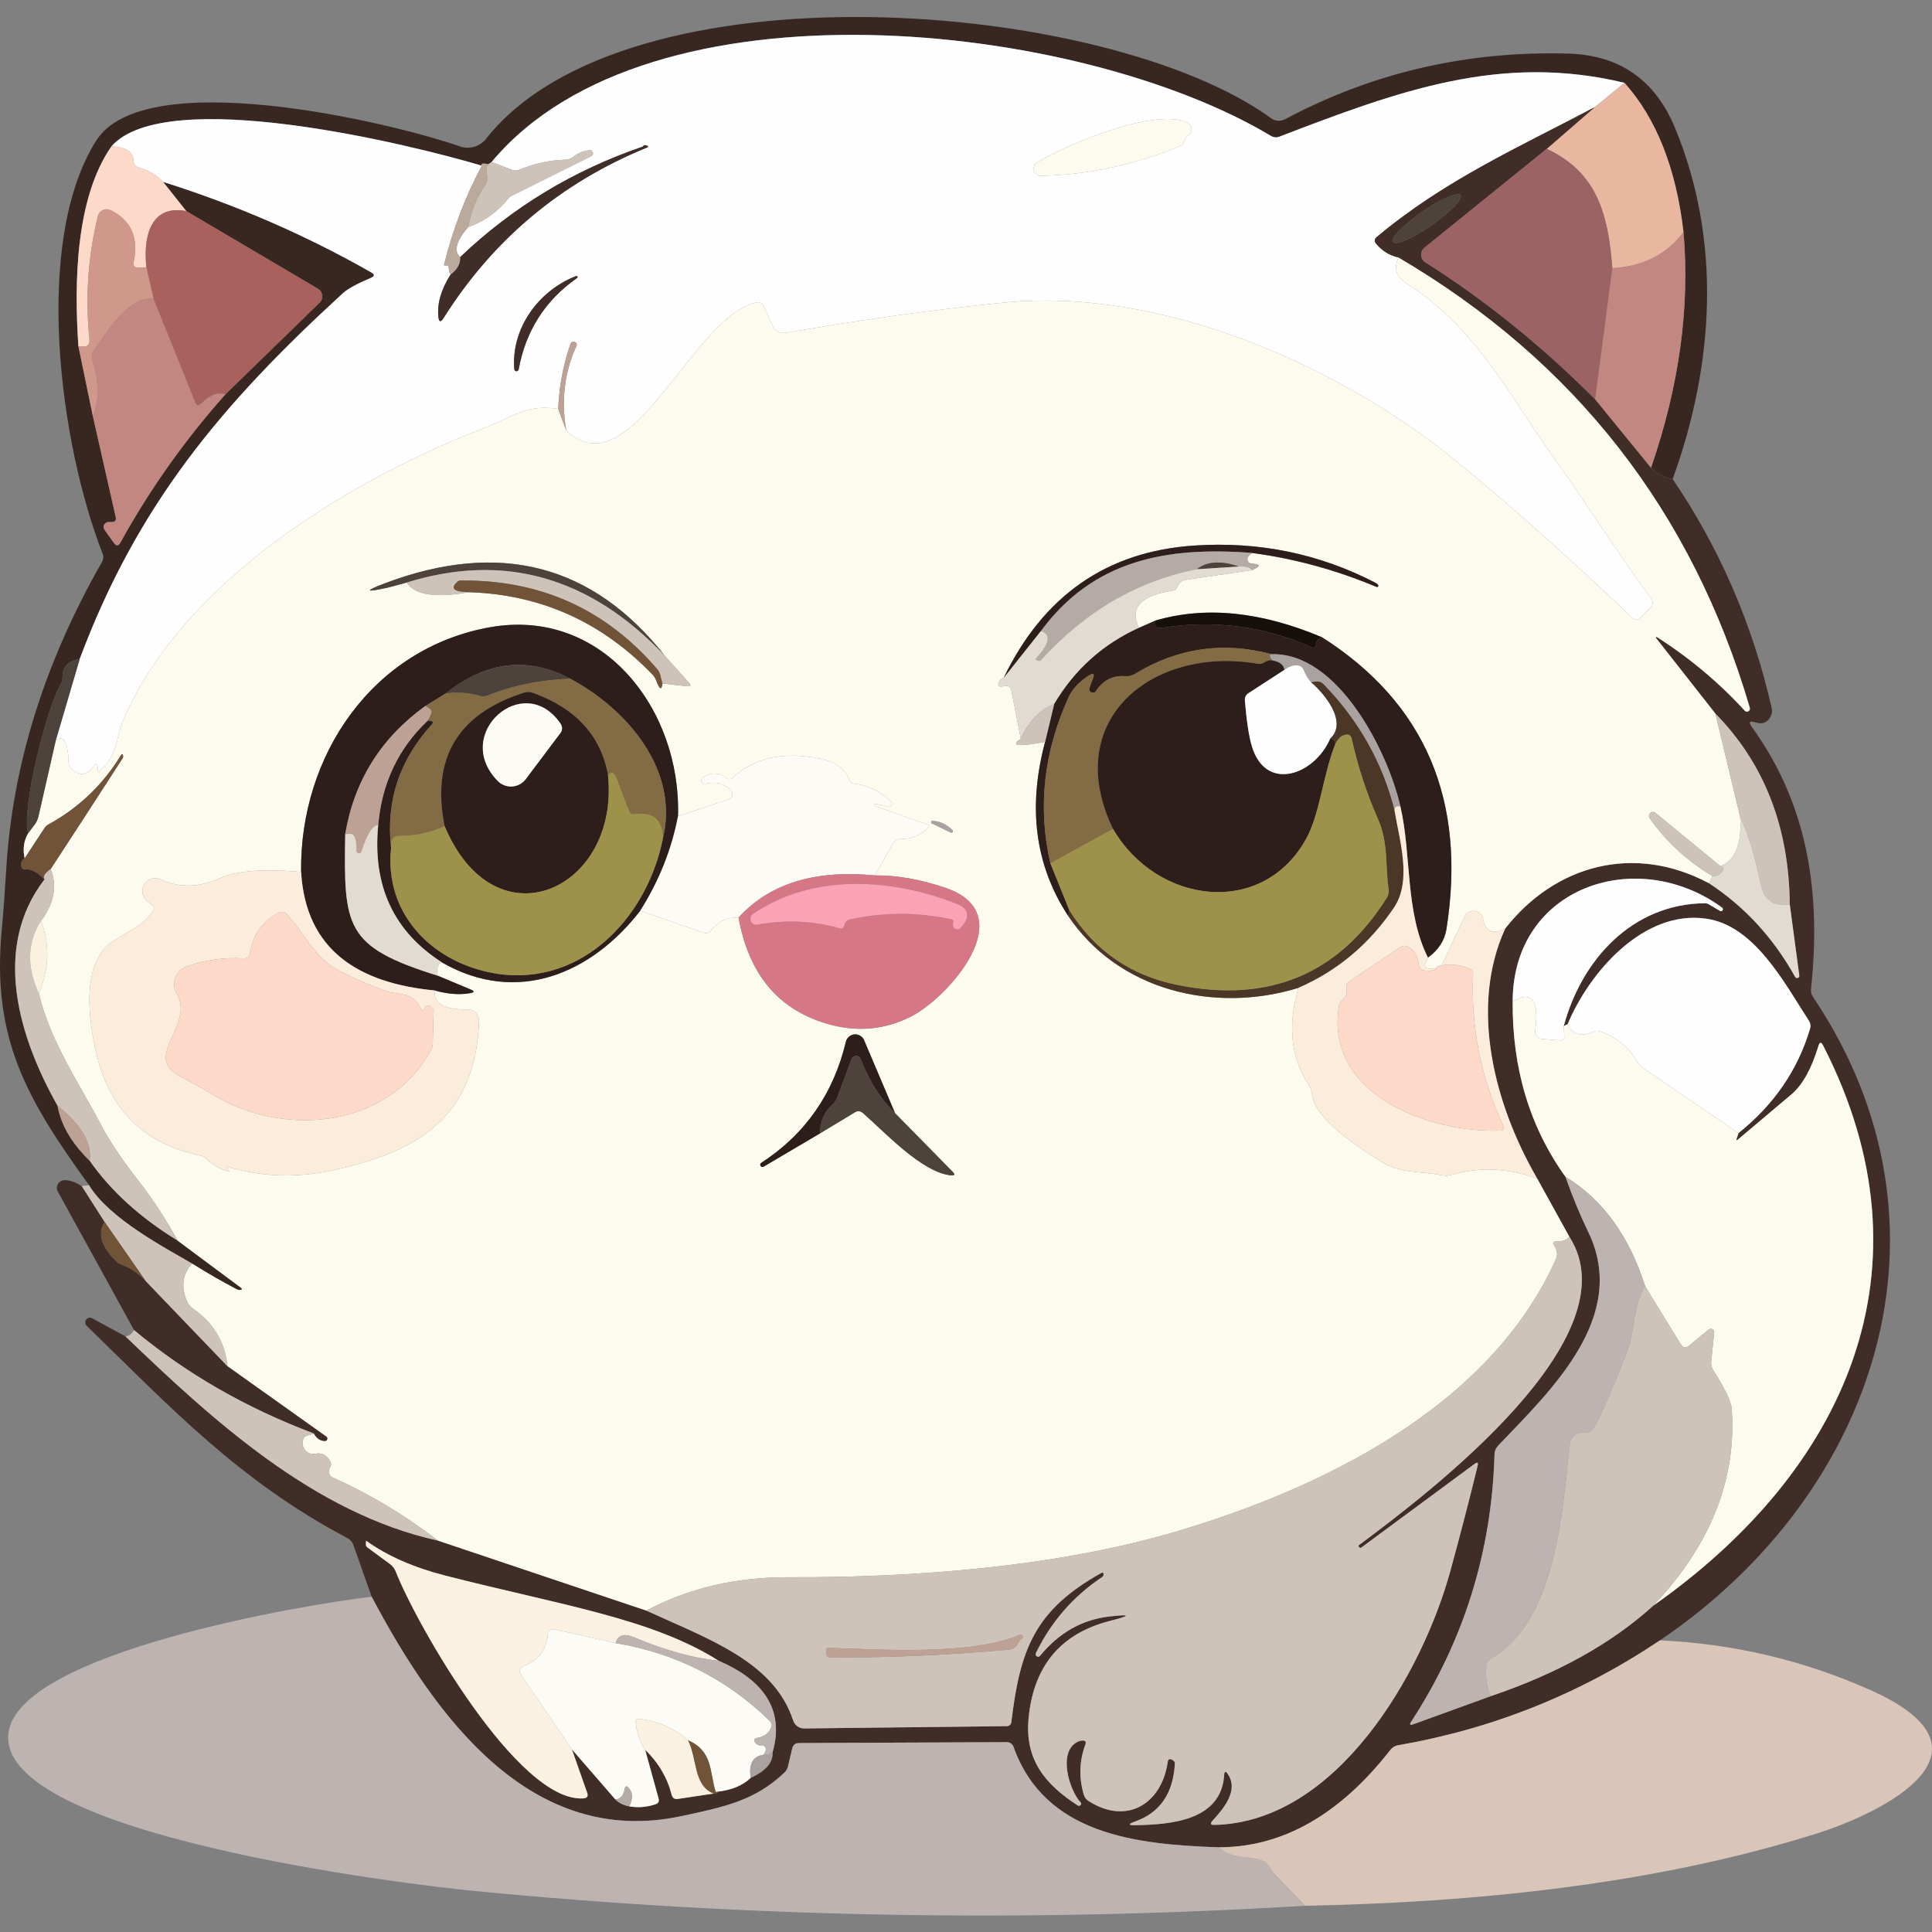 <?xml version="1.0" standalone="no"?><!DOCTYPE svg PUBLIC "-//W3C//DTD SVG 1.1//EN" "http://www.w3.org/Graphics/SVG/1.1/DTD/svg11.dtd"><svg height="1024" node-id="1" sillyvg="true" template-height="1024" template-width="1024" version="1.1" viewBox="0 0 1024 1024" width="1024" xmlns="http://www.w3.org/2000/svg" xmlns:xlink="http://www.w3.org/1999/xlink"><rect x="0" y="0" width="1024" height="1024" fill="#808080" stroke="none"/><defs node-id="89"><clipPath id="clip0_2_5682" node-id="86"><path d="M 0.00 0.00 L 1024.00 0.00 L 1024.00 1024.00 L 0.00 1024.00 Z" fill="#000000" fill-rule="nonzero" node-id="92" stroke="none" target-height="1024" target-width="1024" target-x="0" target-y="0"></path></clipPath></defs><g clip-path="url(#clip0_2_5682)" id="sillyvg_g_0" node-id="96"><path d="M 886.55 253.91 C 882.46 253.29 878.64 251.30 875.08 247.93 C 890.01 204.63 895.75 162.96 892.28 122.92 C 888.33 89.13 877.90 62.79 861.01 43.90 C 795.27 28.06 741.00 48.31 678.10 72.43 C 676.57 73.02 675.08 72.89 673.64 72.04 C 572.21 11.25 344.11 -14.39 260.57 85.86 L 258.86 86.99 C 255.79 86.40 254.62 86.68 255.38 87.82 C 216.84 76.35 87.96 44.93 59.09 77.53 C 39.82 105.13 39.33 150.57 41.54 183.47 L 49.24 220.67 L 61.34 274.06 C 61.70 275.76 61.02 276.64 59.29 276.71 C 58.73 276.71 58.16 276.71 57.57 276.71 C 57.09 276.70 56.61 276.82 56.20 277.07 C 55.78 277.31 55.44 277.67 55.22 278.10 C 54.99 278.53 54.89 279.01 54.93 279.49 C 54.96 279.97 55.13 280.43 55.41 280.82 L 60.36 287.74 C 61.61 289.50 62.77 289.44 63.84 287.54 C 79.37 259.40 97.92 233.22 119.48 209.01 L 169.39 160.43 C 169.91 159.93 170.31 159.32 170.55 158.64 C 170.79 157.97 170.87 157.24 170.79 156.52 C 170.70 155.81 170.45 155.12 170.06 154.51 C 169.66 153.90 169.13 153.39 168.51 153.02 L 98.75 111.89 L 86.44 96.40 C 125.53 108.72 162.31 124.72 196.79 144.39 C 198.66 145.44 198.61 146.39 196.65 147.24 C 189.20 150.41 184.23 153.14 181.75 155.42 C 117.23 214.50 72.86 267.59 42.27 349.21 C 36.13 350.26 33.09 353.46 33.16 358.82 C 33.19 360.36 32.81 361.78 32.03 363.08 C 24.72 375.14 11.24 428.87 14.92 441.67 C 12.60 445.62 11.98 450.05 13.06 454.95 C 11.72 455.61 11.13 456.95 11.29 458.97 C 11.39 460.22 12.08 460.79 13.35 460.69 C 16.42 460.46 19.84 462.26 23.60 466.08 C -4.59 502.65 10.21 550.11 30.51 586.09 C 32.31 596.25 37.99 605.98 47.57 615.26 C 58.75 631.24 74.25 645.33 94.09 657.52 L 127.57 682.42 C 128.56 683.14 128.44 683.57 127.23 683.70 C 126.64 683.76 126.09 683.66 125.56 683.40 C 117.69 679.28 109.76 674.72 101.79 669.72 C 87.57 661.39 57.72 645.80 47.18 628.15 C 14.58 582.95 -4.59 550.89 0.95 492.56 C 1.77 483.76 2.55 473.21 3.30 460.89 C 6.54 405.78 23.45 351.45 54.04 297.88 C 54.86 296.45 54.97 294.96 54.38 293.42 C 31.59 235.04 17.32 128.36 50.85 74.73 C 76.25 34.04 205.91 64.44 243.76 77.58 C 246.21 78.43 248.86 78.51 251.35 77.79 C 253.84 77.06 256.03 75.59 257.63 73.56 C 331.80 -20.57 586.23 -0.71 673.74 62.67 C 674.78 63.44 676.03 63.89 677.32 63.99 C 678.62 64.08 679.93 63.81 681.09 63.21 C 727.40 38.50 777.46 26.90 831.25 28.41 C 858.44 29.19 877.32 42.38 887.87 67.97 C 912.53 127.68 908.61 193.03 886.55 253.91 Z" fill="#372720" fill-rule="nonzero" node-id="102" stroke="none" target-height="704.329" target-width="917.122" target-x="-4.592" target-y="-20.568"></path><path d="M 861.01 43.90 L 845.27 56.79 C 805.51 77.82 765.71 95.42 729.72 125.62 C 728.41 126.70 728.30 127.89 729.38 129.20 C 732.62 133.02 736.54 135.44 741.14 136.45 C 738.84 142.24 739.58 146.45 745.16 149.98 C 782.57 173.81 800.22 209.94 822.57 241.26 C 842.52 269.11 856.89 292.59 875.32 317.39 C 875.80 318.05 876.03 318.86 875.97 319.68 C 875.91 320.49 875.55 321.27 874.98 321.86 L 869.39 327.40 C 867.98 328.80 866.56 328.82 865.12 327.44 C 834.83 298.28 796.00 263.91 770.41 243.22 C 708.10 192.88 614.57 151.89 531.42 160.42 C 493.84 164.25 455.77 169.54 417.20 176.31 C 413.35 176.99 410.65 175.54 409.11 171.94 L 405.00 162.53 C 404.14 160.57 402.69 159.84 400.63 160.33 C 366.61 168.02 334.35 260.68 300.09 228.07 C 297.37 212.06 299.20 197.12 305.58 183.27 C 305.67 183.06 305.71 182.83 305.70 182.60 C 305.69 182.37 305.62 182.14 305.51 181.94 C 305.39 181.74 305.24 181.57 305.04 181.44 C 304.85 181.31 304.63 181.24 304.40 181.21 C 303.32 181.08 302.68 181.32 302.49 181.94 C 298.57 193.02 296.36 204.61 295.87 216.70 C 278.66 214.10 271.80 220.97 258.22 226.21 C 184.69 254.45 96.25 308.52 64.97 382.50 C 61.69 390.19 62.32 400.69 52.81 408.82 C 52.36 409.21 52.08 409.10 51.98 408.48 L 51.69 406.18 C 51.42 404.35 50.80 404.21 49.82 405.78 C 46.69 410.75 42.88 411.50 38.40 408.04 C 37.13 407.02 36.46 405.72 36.39 404.12 C 35.97 393.20 33.70 389.28 29.58 392.35 L 42.27 349.21 C 72.86 267.59 117.23 214.50 181.74 155.42 C 184.23 153.13 189.20 150.41 196.65 147.24 C 198.61 146.39 198.66 145.44 196.79 144.39 C 162.31 124.72 125.53 108.72 86.44 96.40 C 83.04 92.80 78.68 90.24 73.35 88.70 C 71.62 88.21 70.76 87.07 70.76 85.27 C 70.72 80.57 66.83 77.98 59.09 77.53 C 87.96 44.93 216.84 76.35 255.38 87.82 C 246.72 103.90 240.03 121.42 235.33 140.37 C 235.29 140.57 235.38 140.67 235.57 140.67 C 236.06 140.67 236.54 140.67 236.99 140.67 C 237.52 140.67 237.79 140.93 237.83 141.45 C 237.86 143.12 238.19 144.47 238.81 145.52 C 233.81 153.36 231.65 160.80 232.34 167.83 C 232.63 170.80 233.58 171.01 235.18 168.46 C 261.29 127.06 297.11 97.00 342.64 78.31 C 343.75 77.85 343.75 77.44 342.64 77.08 C 341.66 76.76 341.04 76.95 340.77 77.67 C 303.94 90.26 271.64 109.80 243.86 136.30 C 240.36 133.00 241.80 127.68 248.17 120.32 C 256.67 117.38 263.92 112.15 269.94 104.64 C 270.16 104.38 270.45 104.16 270.77 104.00 L 313.27 82.82 C 313.66 82.67 313.98 82.38 314.16 82.00 C 314.34 81.63 314.38 81.20 314.26 80.80 C 314.14 80.40 313.88 80.06 313.53 79.85 C 313.17 79.63 312.75 79.55 312.34 79.63 C 309.17 79.96 306.33 81.14 303.81 83.16 C 302.67 84.08 301.25 84.60 299.79 84.63 C 291.20 84.90 283.01 86.68 275.23 89.98 C 273.99 90.50 272.71 90.52 271.41 90.03 L 260.57 85.86 C 344.11 -14.39 572.21 11.25 673.64 72.04 C 675.08 72.88 676.57 73.02 678.10 72.43 C 741.00 48.31 795.27 28.06 861.01 43.90 Z M 629.81 71.79 C 631.12 71.01 631.69 69.83 631.53 68.26 C 631.46 67.49 631.18 66.76 630.72 66.14 C 630.26 65.51 629.64 65.03 628.93 64.73 C 611.38 57.43 566.43 76.01 549.71 86.10 C 548.98 86.54 548.42 87.20 548.11 87.99 C 547.80 88.77 547.76 89.64 547.99 90.45 C 548.23 91.27 548.73 91.98 549.41 92.48 C 550.09 92.98 550.92 93.24 551.77 93.21 C 576.77 92.66 601.41 87.36 625.70 77.33 C 626.68 76.94 627.41 75.91 627.90 74.24 C 628.23 73.20 628.87 72.38 629.81 71.79 Z M 305.23 146.35 C 285.23 154.15 270.82 174.25 272.58 195.77 C 272.63 196.04 272.76 196.28 272.96 196.46 C 273.17 196.64 273.43 196.75 273.70 196.76 C 273.97 196.77 274.23 196.69 274.45 196.53 C 274.67 196.36 274.82 196.13 274.89 195.87 C 278.65 175.34 288.96 159.18 305.82 147.38 C 305.96 147.31 306.06 147.18 306.10 147.03 C 306.14 146.87 306.12 146.71 306.04 146.57 C 305.96 146.44 305.83 146.34 305.68 146.30 C 305.53 146.25 305.37 146.28 305.23 146.35 Z" fill="#fefefe" fill-rule="nonzero" node-id="104" stroke="none" target-height="425.895" target-width="846.455" target-x="29.577" target-y="-14.392"></path><path d="M 861.01 43.90 C 877.90 62.79 888.33 89.13 892.28 122.92 C 883.65 134.75 871.09 141.16 854.59 142.14 C 852.33 113.85 846.79 91.50 819.78 78.90 L 845.27 56.79 L 861.01 43.90 Z" fill="#e9b6a0" fill-rule="nonzero" node-id="106" stroke="none" target-height="98.242" target-width="72.505" target-x="819.778" target-y="43.897"></path><path d="M 845.27 56.79 L 819.78 78.90 L 755.02 131.26 C 754.42 131.74 753.95 132.35 753.64 133.05 C 753.34 133.74 753.20 134.50 753.24 135.27 C 753.28 136.03 753.51 136.77 753.89 137.43 C 754.28 138.09 754.82 138.64 755.46 139.05 C 787.00 158.95 817.00 183.16 845.47 211.65 L 875.08 247.93 C 878.64 251.30 882.46 253.29 886.55 253.91 C 911.52 290.65 929.02 331.14 939.05 375.39 C 939.38 376.83 939.21 378.22 938.56 379.56 C 936.89 382.99 934.20 384.10 930.47 382.89 C 927.24 381.85 926.62 382.69 928.61 385.44 C 958.61 426.96 965.23 474.02 959.88 524.13 C 959.72 525.70 960.08 527.13 960.96 528.44 C 1042.69 650.07 994.35 791.99 879.78 869.44 C 837.46 897.81 791.18 916.34 740.95 925.04 C 739.32 925.33 737.99 926.13 736.98 927.44 C 714.23 956.51 684.67 979.11 645.89 979.11 C 601.77 977.59 553.73 972.29 537.16 925.82 C 536.90 925.10 536.42 924.48 535.79 924.04 C 535.16 923.61 534.40 923.37 533.63 923.37 L 423.52 923.86 C 421.56 923.86 420.36 924.81 419.90 926.70 L 417.64 936.26 C 417.36 937.48 416.73 938.59 415.83 939.45 C 400.19 954.35 384.26 957.64 361.17 962.59 C 281.51 979.65 230.87 910.33 196.99 846.30 L 187.28 818.80 C 186.72 817.26 185.60 815.98 184.15 815.22 C 126.59 784.83 90.51 746.05 45.90 702.67 C 45.48 702.24 45.23 701.68 45.19 701.09 C 45.14 700.49 45.32 699.90 45.67 699.42 C 46.03 698.94 46.54 698.61 47.12 698.47 C 47.70 698.34 48.31 698.42 48.84 698.70 L 66.49 708.30 C 112.33 752.28 166.35 802.09 232.09 816.55 L 342.59 853.66 C 374.99 868.56 410.24 880.52 420.39 911.90 C 420.80 913.13 421.60 914.21 422.65 914.97 C 423.71 915.73 424.98 916.13 426.27 916.11 L 533.73 914.89 C 534.30 914.88 534.84 914.66 535.27 914.27 C 535.69 913.89 535.96 913.36 536.03 912.78 C 540.64 874.10 548.44 853.46 583.54 833.80 C 584.48 833.25 584.94 833.53 584.91 834.64 C 584.88 835.16 584.58 835.60 584.03 835.96 C 568.80 846.16 557.13 859.57 549.02 876.21 C 548.89 876.50 548.86 876.83 548.95 877.14 C 549.04 877.45 549.23 877.71 549.50 877.89 C 549.77 878.06 550.10 878.13 550.41 878.08 C 550.73 878.04 551.02 877.88 551.23 877.63 C 561.26 865.41 573.49 858.46 587.90 856.80 C 599.53 855.46 599.68 856.22 588.34 859.10 C 562.10 865.80 547.70 883.11 545.15 911.01 C 543.14 932.78 554.07 945.87 571.28 956.95 C 571.51 957.09 571.79 957.15 572.07 957.11 C 572.34 957.06 572.59 956.92 572.76 956.72 C 572.94 956.51 573.03 956.25 573.02 955.99 C 573.01 955.72 572.89 955.47 572.70 955.28 C 566.77 948.76 560.74 929.15 570.64 923.47 C 571.49 922.94 572.47 922.63 573.59 922.53 C 575.25 922.40 575.81 923.12 575.25 924.69 C 572.05 933.32 571.77 942.14 574.42 951.16 C 574.81 952.60 575.64 953.73 576.92 954.55 C 597.26 967.59 615.79 956.02 618.93 933.81 C 619.13 932.47 619.85 932.08 621.09 932.63 C 622.20 933.12 622.74 933.84 622.71 934.79 C 621.82 950.51 614.85 960.71 601.77 965.38 C 597.72 966.82 597.84 967.49 602.12 967.39 C 621.09 967.00 647.36 964.79 648.84 940.72 C 648.97 938.79 649.59 938.62 650.70 940.18 C 656.83 949.01 648.39 958.71 642.61 965.09 C 641.30 966.56 641.63 967.28 643.59 967.24 C 708.54 965.92 753.79 886.95 768.70 832.73 C 773.76 814.29 778.58 795.71 783.16 776.99 C 783.62 775.16 783.08 774.80 781.54 775.91 L 721.54 820.22 C 721.18 820.49 720.83 820.45 720.51 820.13 C 719.98 819.60 719.88 819.23 720.21 819.00 C 757.91 790.96 866.01 708.85 831.84 655.56 L 814.73 624.62 C 792.28 585.94 778.55 534.13 797.82 492.11 C 824.39 458.29 866.15 447.01 905.81 468.14 C 924.74 480.56 939.95 497.10 951.45 517.75 C 951.58 518.00 951.80 518.20 952.06 518.30 C 952.32 518.41 952.61 518.42 952.87 518.33 C 953.14 518.24 953.36 518.06 953.51 517.82 C 953.65 517.58 953.71 517.29 953.66 517.02 L 948.61 479.32 C 948.22 438.27 935.08 404.57 909.20 378.23 L 877.72 338.13 C 877.68 338.07 877.67 338.00 877.67 337.92 C 877.68 337.85 877.71 337.78 877.76 337.72 C 877.81 337.67 877.88 337.63 877.95 337.61 C 878.02 337.60 878.10 337.61 878.16 337.64 C 895.58 348.75 911.11 361.76 924.74 376.67 C 924.97 376.94 925.29 377.13 925.65 377.19 C 926.00 377.25 926.37 377.18 926.69 377.00 C 927.00 376.81 927.25 376.52 927.39 376.18 C 927.52 375.83 927.54 375.45 927.43 375.10 C 896.88 271.00 834.78 191.46 741.14 136.45 C 736.54 135.44 732.62 133.02 729.38 129.20 C 728.30 127.89 728.41 126.70 729.72 125.62 C 765.71 95.42 805.51 77.82 845.27 56.79 Z M 774.13 103.44 C 773.47 102.49 770.95 102.89 767.12 104.55 C 763.29 106.20 758.47 108.98 753.71 112.28 C 751.36 113.91 749.09 115.61 747.04 117.30 C 744.99 118.99 743.19 120.62 741.76 122.11 C 740.32 123.59 739.27 124.91 738.67 125.96 C 738.08 127.02 737.93 127.81 738.26 128.28 C 738.92 129.23 741.44 128.84 745.27 127.18 C 749.10 125.53 753.92 122.74 758.68 119.45 C 761.03 117.82 763.30 116.11 765.35 114.42 C 767.40 112.74 769.20 111.10 770.63 109.62 C 772.07 108.13 773.12 106.82 773.72 105.76 C 774.32 104.70 774.46 103.92 774.13 103.44 Z M 801.74 530.79 C 801.48 566.38 810.81 597.37 829.73 623.74 C 833.46 634.30 837.48 644.02 841.79 652.91 C 863.65 698.06 821.84 737.03 793.94 766.35 C 792.80 767.56 792.19 769.01 792.13 770.71 C 790.66 822.35 775.93 869.62 747.96 912.53 C 746.95 914.07 747.31 914.53 749.04 913.91 L 790.12 899.00 C 825.51 887.04 854.23 871.06 876.25 851.06 C 977.88 779.63 1027.10 672.62 966.26 554.08 C 965.25 552.15 964.43 552.23 963.81 554.32 C 960.18 566.42 955.42 574.98 949.54 580.01 C 940.06 588.05 930.59 596.04 921.11 603.98 C 920.39 604.61 920.18 604.46 920.47 603.54 L 921.45 600.55 C 940.21 585.55 952.84 567.13 959.35 545.30 C 959.80 543.77 959.59 542.31 958.71 540.94 C 945.72 520.89 929.93 490.59 904.34 486.92 C 871.30 482.11 842.48 514.96 830.76 543.10 C 830.76 542.80 830.11 543.08 828.80 543.93 C 838.26 508.68 865.08 479.07 903.75 478.73 C 904.37 478.73 904.96 478.88 905.47 479.17 L 911.65 482.80 C 911.87 482.93 912.14 482.96 912.39 482.90 C 912.64 482.84 912.86 482.68 913.01 482.46 C 913.15 482.25 913.20 481.99 913.16 481.73 C 913.12 481.47 912.98 481.24 912.77 481.08 C 867.77 448.09 801.88 469.81 801.74 530.79 Z M 303.12 927.19 L 326.12 953.71 C 328.01 955.61 330.46 956.84 333.47 957.39 C 338.01 958.24 342.65 957.88 347.39 956.31 C 348.93 955.82 349.48 954.79 349.06 953.22 L 341.95 927.44 C 349.01 934.24 353.70 942.21 356.02 951.36 C 356.48 953.03 357.56 953.73 359.26 953.47 L 378.28 950.62 C 381.06 950.36 381.40 950.07 379.31 949.74 C 387.41 948.96 393.61 946.48 397.89 942.29 C 405.93 938.63 409.78 934.14 409.46 928.81 C 416.61 904.20 401.91 889.20 380.88 880.23 C 345.58 857.78 296.80 850.67 235.96 835.08 C 219.36 830.83 205.52 824.77 194.44 816.89 C 194.11 816.66 193.95 816.76 193.95 817.18 C 193.95 817.64 193.95 818.10 193.95 818.56 C 193.92 819.24 194.18 819.78 194.74 820.17 L 206.60 828.90 C 208.00 829.89 209.10 831.29 209.74 832.92 C 220.57 860.72 274.69 955.72 309.30 953.17 C 311.23 953.01 311.87 952.01 311.21 950.18 L 303.12 927.19 Z" fill="#412d27" fill-rule="nonzero" node-id="108" stroke="none" target-height="922.857" target-width="997.547" target-x="45.143" target-y="56.79"></path><path d="M 627.90 74.24 C 627.41 75.91 626.68 76.94 625.70 77.33 C 601.41 87.36 576.77 92.66 551.77 93.21 C 550.92 93.24 550.09 92.98 549.41 92.48 C 548.73 91.98 548.23 91.27 547.99 90.45 C 547.76 89.64 547.80 88.77 548.11 87.99 C 548.42 87.20 548.98 86.54 549.71 86.10 C 566.43 76.01 611.38 57.43 628.93 64.73 C 629.64 65.03 630.26 65.51 630.72 66.14 C 631.18 66.76 631.46 67.49 631.53 68.26 C 631.69 69.83 631.12 71.01 629.82 71.79 C 628.87 72.38 628.23 73.20 627.90 74.24 Z" fill="#fdfaee" fill-rule="nonzero" node-id="110" stroke="none" target-height="35.81" target-width="83.936" target-x="547.758" target-y="57.426"></path><path d="M 59.09 77.53 C 66.83 77.98 70.72 80.57 70.76 85.27 C 70.76 87.07 71.62 88.21 73.35 88.70 C 78.68 90.24 83.04 92.81 86.44 96.40 L 98.75 111.89 C 79.04 108.12 75.90 126.89 77.62 141.84 L 73.16 141.84 C 71.20 141.84 70.41 140.88 70.81 138.95 C 73.62 126.04 69.56 116.86 58.65 111.40 C 58.00 111.09 57.29 110.92 56.57 110.91 C 55.86 110.90 55.14 111.05 54.50 111.36 C 53.85 111.66 53.27 112.10 52.82 112.65 C 52.37 113.20 52.05 113.85 51.88 114.54 C 46.62 135.95 45.13 157.73 47.42 179.89 C 47.75 183.16 45.79 184.35 41.54 183.47 C 39.33 150.57 39.82 105.13 59.09 77.53 Z" fill="#fcd9c8" fill-rule="nonzero" node-id="112" stroke="none" target-height="106.821" target-width="59.416" target-x="39.333" target-y="77.527"></path><path d="M 238.81 145.52 C 242.47 142.71 244.15 139.64 243.86 136.31 C 271.64 109.80 303.94 90.26 340.77 77.67 C 341.04 76.95 341.66 76.76 342.64 77.09 C 343.75 77.44 343.75 77.85 342.64 78.31 C 297.11 97.00 261.29 127.06 235.18 168.46 C 233.58 171.01 232.63 170.80 232.34 167.83 C 231.65 160.80 233.81 153.37 238.81 145.52 Z" fill="#412d27" fill-rule="nonzero" node-id="114" stroke="none" target-height="94.255" target-width="112.099" target-x="231.65" target-y="76.758"></path><path d="M 248.17 120.32 C 249.58 112.06 252.71 104.39 257.58 97.33 C 257.99 96.73 258.25 96.05 258.37 95.33 C 258.49 94.61 258.45 93.87 258.27 93.16 C 257.52 90.58 257.71 88.52 258.86 86.99 L 260.57 85.86 L 271.41 90.03 C 272.71 90.52 273.99 90.50 275.23 89.98 C 283.01 86.68 291.20 84.90 299.79 84.63 C 301.25 84.60 302.67 84.09 303.81 83.16 C 306.33 81.14 309.17 79.96 312.34 79.63 C 312.75 79.55 313.17 79.63 313.53 79.85 C 313.88 80.06 314.15 80.40 314.26 80.80 C 314.38 81.20 314.34 81.63 314.16 82.00 C 313.98 82.38 313.66 82.67 313.27 82.82 L 270.77 104.00 C 270.45 104.16 270.16 104.38 269.94 104.64 C 263.92 112.15 256.67 117.38 248.17 120.32 Z" fill="#cec3b9" fill-rule="nonzero" node-id="116" stroke="none" target-height="40.769" target-width="66.208" target-x="248.171" target-y="79.554"></path><path d="M 819.78 78.90 C 846.79 91.50 852.33 113.85 854.58 142.14 L 845.47 211.65 C 817.00 183.15 787.00 158.95 755.46 139.05 C 754.82 138.64 754.28 138.08 753.89 137.43 C 753.51 136.77 753.28 136.03 753.24 135.26 C 753.20 134.50 753.34 133.74 753.64 133.04 C 753.95 132.35 754.42 131.73 755.02 131.25 L 819.78 78.90 Z" fill="#9b6364" fill-rule="nonzero" node-id="118" stroke="none" target-height="132.754" target-width="101.388" target-x="753.196" target-y="78.898"></path><path d="M 255.38 87.82 C 254.62 86.68 255.79 86.40 258.86 86.99 C 257.71 88.52 257.52 90.58 258.27 93.16 C 258.45 93.87 258.49 94.61 258.37 95.33 C 258.25 96.05 257.99 96.73 257.58 97.33 C 252.71 104.39 249.58 112.05 248.17 120.32 C 241.80 127.68 240.36 133.00 243.86 136.30 C 244.15 139.64 242.47 142.71 238.81 145.52 C 238.19 144.47 237.86 143.12 237.83 141.45 C 237.79 140.93 237.52 140.67 236.99 140.67 C 236.54 140.67 236.06 140.67 235.57 140.67 C 235.38 140.67 235.29 140.57 235.33 140.37 C 240.03 121.42 246.72 103.90 255.38 87.82 Z" fill="#bba99b" fill-rule="nonzero" node-id="120" stroke="none" target-height="59.122" target-width="23.564" target-x="235.294" target-y="86.399"></path><path d="M 758.68 119.45 C 768.58 112.59 775.50 105.42 774.13 103.44 C 772.76 101.46 763.62 105.42 753.71 112.28 C 743.81 119.13 736.89 126.30 738.26 128.28 C 739.63 130.26 748.77 126.31 758.68 119.45 Z" fill="#4e423d" fill-rule="nonzero" node-id="122" stroke="none" target-height="28.8" target-width="38.614" target-x="736.888" target-y="101.463"></path><path d="M 98.75 111.89 L 168.51 153.02 C 169.13 153.39 169.66 153.90 170.06 154.51 C 170.45 155.12 170.70 155.81 170.79 156.52 C 170.87 157.24 170.79 157.96 170.55 158.64 C 170.31 159.32 169.91 159.93 169.39 160.42 L 119.48 209.00 C 115.43 207.73 111.15 209.36 106.64 213.91 C 105.24 215.28 104.17 215.07 103.45 213.27 L 81.39 158.41 L 77.62 141.84 C 75.90 126.89 79.04 108.12 98.75 111.89 Z" fill="#a8615d" fill-rule="nonzero" node-id="124" stroke="none" target-height="107.164" target-width="94.969" target-x="75.904" target-y="108.116"></path><path d="M 77.62 141.84 L 81.39 158.41 C 68.45 156.45 56.34 176.31 49.68 185.82 C 49.18 186.53 48.85 187.35 48.72 188.21 C 48.59 189.07 48.67 189.95 48.94 190.77 C 52.60 202.14 52.70 212.11 49.24 220.67 L 41.54 183.47 C 45.79 184.35 47.75 183.16 47.42 179.89 C 45.13 157.73 46.62 135.95 51.88 114.54 C 52.05 113.85 52.37 113.20 52.82 112.65 C 53.27 112.10 53.85 111.66 54.50 111.36 C 55.15 111.05 55.86 110.90 56.57 110.91 C 57.29 110.92 58.00 111.09 58.65 111.40 C 69.56 116.86 73.62 126.04 70.81 138.95 C 70.41 140.88 71.20 141.84 73.16 141.84 L 77.62 141.84 Z" fill="#d0988b" fill-rule="nonzero" node-id="126" stroke="none" target-height="109.772" target-width="39.856" target-x="41.539" target-y="110.902"></path><path d="M 892.28 122.92 C 895.75 162.96 890.01 204.63 875.08 247.93 L 845.47 211.65 L 854.59 142.14 C 871.09 141.16 883.65 134.75 892.28 122.92 Z" fill="#c28780" fill-rule="nonzero" node-id="128" stroke="none" target-height="125.008" target-width="50.281" target-x="845.466" target-y="122.921"></path><path d="M 741.14 136.45 C 834.78 191.46 896.88 271.00 927.43 375.10 C 927.54 375.45 927.52 375.83 927.39 376.18 C 927.25 376.52 927.00 376.81 926.69 377.00 C 926.37 377.18 926.00 377.25 925.65 377.19 C 925.29 377.13 924.97 376.94 924.74 376.67 C 911.11 361.76 895.58 348.75 878.16 337.64 C 878.10 337.61 878.02 337.60 877.95 337.61 C 877.88 337.63 877.81 337.67 877.76 337.72 C 877.71 337.78 877.68 337.85 877.67 337.92 C 877.67 338.00 877.68 338.07 877.72 338.13 L 909.20 378.23 L 922.33 433.04 C 923.28 447.32 919.80 456.02 911.89 459.12 L 877.38 430.79 C 876.98 430.48 876.49 430.32 875.99 430.35 C 875.49 430.37 875.01 430.57 874.65 430.91 C 874.28 431.26 874.05 431.72 874.00 432.21 C 873.94 432.71 874.06 433.21 874.34 433.63 C 883.13 446.11 894.18 456.31 907.48 464.22 C 907.35 465.33 906.79 466.64 905.81 468.14 C 866.15 447.01 824.39 458.29 797.82 492.11 C 791.18 495.45 787.24 493.75 786.00 487.01 C 785.80 485.95 785.27 484.97 784.48 484.22 C 783.69 483.47 782.69 483.00 781.61 482.85 C 780.53 482.71 779.44 482.92 778.48 483.43 C 777.53 483.95 776.76 484.76 776.29 485.74 L 764.14 511.72 C 761.95 511.95 761.02 512.48 761.34 513.29 L 757.72 513.34 C 755.43 513.37 754.74 512.34 755.66 510.25 L 756.83 507.56 C 762.39 503.54 765.66 498.50 766.64 492.46 C 777.39 424.25 755.43 372.69 700.75 337.79 C 668.46 324.13 639.05 321.15 612.51 328.87 L 603.64 332.79 C 598.41 322.13 604.63 315.50 622.31 312.89 C 622.53 312.85 622.74 312.77 622.92 312.64 C 623.11 312.52 623.27 312.35 623.39 312.15 L 624.91 309.55 C 625.66 308.34 626.73 307.62 628.10 307.39 L 663.79 302.15 L 665.70 301.12 C 667.79 300.01 667.66 299.29 665.31 298.96 L 663.15 298.67 C 662.75 298.62 662.36 298.47 662.04 298.23 C 661.71 297.98 661.46 297.66 661.30 297.29 C 661.14 296.91 661.08 296.50 661.13 296.10 C 661.18 295.70 661.34 295.32 661.58 294.99 C 662.04 294.37 662.74 293.73 663.69 293.08 C 686.08 296.06 708.04 302.05 729.58 311.07 C 729.71 311.13 729.87 311.15 730.01 311.11 C 730.16 311.08 730.29 310.99 730.39 310.88 C 730.48 310.76 730.53 310.61 730.54 310.46 C 730.54 310.31 730.50 310.17 730.41 310.04 C 730.15 309.62 729.67 309.23 728.99 308.87 C 699.21 293.44 667.19 286.87 632.90 289.16 C 586.66 292.26 553.00 315.68 531.91 359.41 C 530.67 359.54 529.79 360.41 529.27 362.01 C 528.84 363.44 529.37 364.07 530.84 363.87 L 532.70 363.62 C 534.60 363.36 535.72 364.16 536.08 366.03 L 541.03 391.57 C 535.25 395.39 539.55 395.93 553.93 393.19 C 544.64 427.86 548.62 458.45 565.84 484.96 C 592.46 525.15 643.74 537.26 688.20 523.59 C 682.32 543.55 684.20 560.81 693.84 575.36 C 694.69 576.66 695.18 578.10 695.31 579.67 C 696.53 593.74 723.15 610.06 732.27 615.80 C 742.27 622.07 753.01 620.70 764.63 622.96 C 766.20 623.25 767.73 623.17 769.24 622.71 C 783.98 618.40 799.14 619.03 814.73 624.62 L 831.84 655.56 C 830.33 657.26 828.11 658.06 825.17 657.96 C 823.31 657.93 822.87 658.69 823.85 660.26 C 825.38 662.75 825.68 665.07 824.73 667.22 C 789.78 745.56 700.95 788.90 622.75 811.94 C 560.35 830.32 485.49 836.25 418.48 835.96 C 390.17 835.83 364.88 841.73 342.59 853.66 L 232.09 816.55 C 214.47 802.95 195.88 791.81 176.30 783.11 C 175.42 782.72 174.83 782.07 174.54 781.15 C 174.11 779.94 174.23 778.87 174.88 777.92 C 175.63 776.84 175.68 775.71 175.03 774.53 C 173.10 771.14 170.45 769.80 167.09 770.51 C 165.97 770.73 164.82 770.61 163.78 770.15 C 162.75 769.69 161.87 768.93 161.26 767.96 C 160.66 766.98 160.35 765.84 160.38 764.68 C 160.42 763.52 160.79 762.40 161.45 761.45 C 161.51 761.32 163.15 760.76 166.35 759.78 C 167.76 762.36 169.70 763.68 172.19 763.75 C 172.46 763.76 172.72 763.68 172.95 763.52 C 173.17 763.37 173.34 763.14 173.43 762.89 C 173.51 762.63 173.51 762.35 173.43 762.09 C 173.35 761.83 173.19 761.61 172.97 761.45 L 120.61 724.19 C 119.21 711.21 113.06 701.00 102.18 693.55 C 100.87 692.65 99.83 691.41 99.19 689.97 C 95.79 682.06 96.66 675.31 101.79 669.72 C 109.76 674.72 117.69 679.28 125.56 683.40 C 126.09 683.66 126.64 683.76 127.23 683.70 C 128.44 683.57 128.55 683.14 127.57 682.42 L 94.09 657.52 C 87.75 645.88 80.74 635.18 73.06 625.41 C 64.66 614.65 58.27 605.13 53.89 596.83 C 41.93 574.03 26.64 552.07 20.61 526.63 C 26.13 513.13 26.49 500.30 21.68 488.14 C 28.65 478.96 30.38 469.78 26.88 460.59 C 39.72 440.95 52.44 421.37 65.02 401.86 C 65.15 401.63 65.23 401.42 65.27 401.23 C 65.30 401.00 65.28 400.77 65.22 400.54 C 65.02 399.46 64.61 399.43 63.99 400.44 C 54.55 415.93 41.78 428.11 25.70 436.96 C 24.84 437.41 24.11 438.07 23.60 438.88 L 13.06 454.95 C 11.98 450.05 12.60 445.62 14.92 441.67 L 18.40 437.01 C 19.35 435.74 20.00 434.33 20.36 432.80 L 29.58 392.35 C 33.70 389.28 35.97 393.20 36.39 404.12 C 36.46 405.72 37.13 407.03 38.40 408.04 C 42.88 411.50 46.69 410.75 49.82 405.78 C 50.80 404.22 51.42 404.35 51.69 406.18 L 51.98 408.48 C 52.08 409.10 52.36 409.22 52.81 408.82 C 62.32 400.69 61.69 390.19 64.97 382.50 C 96.25 308.52 184.69 254.45 258.22 226.21 C 271.80 220.97 278.66 214.10 295.87 216.70 L 300.09 228.08 C 334.35 260.68 366.61 168.02 400.63 160.33 C 402.69 159.84 404.14 160.57 405.00 162.53 L 409.11 171.94 C 410.65 175.54 413.35 176.99 417.20 176.31 C 455.77 169.54 493.84 164.25 531.42 160.43 C 614.57 151.90 708.10 192.88 770.41 243.22 C 796.00 263.91 834.83 298.28 865.12 327.45 C 866.56 328.82 867.98 328.80 869.39 327.40 L 874.98 321.86 C 875.55 321.27 875.91 320.50 875.97 319.68 C 876.03 318.86 875.80 318.05 875.32 317.40 C 856.89 292.59 842.52 269.11 822.57 241.26 C 800.22 209.94 782.57 173.81 745.16 149.98 C 739.58 146.45 738.84 142.24 741.14 136.45 Z M 215.52 308.77 C 219.97 315.37 230.95 317.07 248.46 313.87 C 286.60 315.08 319.11 329.69 345.97 357.69 C 346.75 358.51 347.34 359.47 347.74 360.58 C 349.57 365.52 350.69 366.08 351.12 362.25 L 364.01 363.72 C 366.14 363.98 366.48 363.31 365.04 361.71 L 352.39 347.59 C 314.19 299.16 264.81 286.31 204.25 309.06 C 193.10 313.28 193.36 314.11 205.03 311.56 C 206.21 311.30 209.70 310.37 215.52 308.77 Z M 159.59 462.11 C 139.59 460.41 125.30 461.51 116.74 465.40 C 105.50 470.43 95.06 470.69 85.41 466.18 C 83.86 465.39 82.07 465.22 80.40 465.70 C 78.72 466.19 77.30 467.29 76.41 468.79 C 75.52 470.28 75.23 472.06 75.60 473.76 C 75.97 475.46 76.97 476.96 78.40 477.95 L 80.46 479.47 C 81.77 480.41 81.97 481.56 81.05 482.90 C 73.01 494.52 60.31 495.35 53.60 505.01 C 43.99 518.83 47.42 543.25 51.29 559.27 C 58.40 588.35 76.44 606.19 105.27 612.22 C 107.03 612.58 108.57 613.38 109.88 614.62 C 113.14 617.73 116.94 619.85 121.25 621.00 C 121.29 621.00 121.33 620.99 121.37 620.98 C 121.40 620.97 121.44 620.95 121.46 620.92 C 121.48 620.89 121.49 620.86 121.49 620.83 C 121.48 620.80 121.47 620.77 121.45 620.75 L 120.76 619.43 C 120.70 619.34 120.67 619.24 120.67 619.13 C 120.67 619.02 120.71 618.92 120.78 618.84 C 120.84 618.75 120.94 618.70 121.04 618.67 C 121.14 618.64 121.25 618.65 121.35 618.69 C 147.28 625.90 167.87 623.45 192.82 616.09 C 231.35 604.72 252.24 583.54 253.91 541.28 C 253.94 540.46 253.80 539.64 253.51 538.87 C 253.21 538.10 252.76 537.39 252.18 536.81 C 251.60 536.22 250.91 535.75 250.14 535.45 C 249.38 535.14 248.55 534.99 247.73 535.01 C 235.60 535.27 229.82 531.92 230.38 524.96 C 237.37 526.92 243.64 527.39 249.20 526.38 C 251.52 525.99 251.59 525.34 249.40 524.42 L 231.94 517.12 C 231.35 512.44 232.21 510.15 234.49 510.25 C 274.20 532.85 313.47 516.09 339.35 482.70 L 372.74 494.32 C 374.44 494.91 375.84 494.50 376.95 493.09 C 380.71 488.32 385.55 486.07 391.46 486.33 C 396.82 516.23 412.40 534.98 438.18 542.56 C 453.90 547.20 468.82 545.92 482.94 538.74 C 502.40 528.88 542.16 484.61 501.28 470.64 C 488.01 466.10 475.49 463.88 463.72 463.98 L 473.24 447.16 C 473.65 446.42 474.26 445.80 474.99 445.37 C 475.72 444.93 476.56 444.71 477.40 444.71 C 482.83 444.71 487.60 442.83 491.72 439.07 C 492.76 438.12 492.62 437.40 491.27 436.91 L 463.63 427.16 C 463.50 427.13 463.38 427.06 463.31 426.94 C 463.24 426.83 463.21 426.70 463.23 426.57 C 463.26 426.44 463.34 426.33 463.45 426.25 C 463.56 426.18 463.69 426.15 463.82 426.18 C 465.36 426.18 467.58 426.65 470.49 427.60 C 470.86 427.73 471.27 427.73 471.64 427.59 C 472.01 427.45 472.33 427.19 472.53 426.86 C 472.73 426.51 472.81 426.11 472.75 425.72 C 472.69 425.33 472.50 424.97 472.20 424.71 C 466.49 419.38 459.98 416.26 452.69 415.34 C 451.35 415.18 450.45 414.44 450.00 413.14 C 448.04 407.58 443.07 403.95 435.10 402.25 C 415.78 398.07 400.14 401.42 388.18 412.30 C 387.26 413.15 386.30 413.20 385.29 412.45 C 381.01 409.31 376.76 409.20 372.54 412.11 C 372.17 412.34 371.88 412.70 371.75 413.12 C 371.62 413.54 371.65 414.00 371.83 414.40 C 372.01 414.80 372.33 415.12 372.73 415.31 C 373.13 415.49 373.59 415.52 374.01 415.39 C 379.40 414.08 383.88 415.26 387.44 418.92 C 387.77 419.27 388.01 419.70 388.13 420.17 C 388.25 420.64 388.25 421.13 388.13 421.60 C 388.02 422.06 387.79 422.49 387.46 422.85 C 387.13 423.20 386.72 423.47 386.27 423.63 L 359.35 432.65 C 361.17 376.17 319.55 321.86 259.74 332.45 C 197.43 343.52 158.80 400.54 159.59 462.11 Z M 493.82 436.38 L 503.78 441.18 C 503.94 441.30 504.16 441.35 504.36 441.32 C 504.57 441.29 504.75 441.18 504.88 441.01 C 505.00 440.84 505.05 440.63 505.02 440.42 C 504.99 440.21 504.88 440.03 504.71 439.90 C 501.47 436.80 497.96 435.20 494.17 435.10 C 494.02 435.10 493.87 435.15 493.76 435.25 C 493.64 435.34 493.55 435.46 493.51 435.61 C 493.48 435.75 493.49 435.90 493.54 436.04 C 493.60 436.18 493.70 436.30 493.82 436.38 Z M 434.65 600.70 L 453.09 589.57 C 454.59 588.66 456.01 588.77 457.35 589.91 C 469.12 600.21 488.63 621.44 504.02 622.96 C 506.05 623.15 506.36 622.53 504.95 621.09 L 474.41 590.01 L 457.99 551.33 C 457.57 550.34 456.85 549.51 455.92 548.96 C 455.00 548.40 453.93 548.15 452.86 548.25 C 451.79 548.34 450.77 548.77 449.96 549.47 C 449.14 550.18 448.58 551.12 448.33 552.17 C 441.73 579.78 426.78 601.17 403.48 616.34 C 403.21 616.51 403.02 616.77 402.95 617.08 C 402.88 617.39 402.94 617.71 403.11 617.98 C 403.28 618.25 403.54 618.43 403.85 618.50 C 404.16 618.57 404.48 618.52 404.75 618.35 L 434.65 600.70 Z" fill="#fdfaee" fill-rule="nonzero" node-id="130" stroke="none" target-height="717.206" target-width="915.561" target-x="11.978" target-y="136.452"></path><path d="M 272.58 195.77 C 270.82 174.25 285.23 154.15 305.23 146.35 C 305.37 146.28 305.53 146.26 305.68 146.30 C 305.83 146.34 305.96 146.44 306.04 146.57 C 306.12 146.71 306.14 146.87 306.10 147.03 C 306.06 147.18 305.96 147.31 305.82 147.38 C 288.96 159.18 278.65 175.34 274.89 195.87 C 274.82 196.13 274.67 196.36 274.45 196.53 C 274.23 196.69 273.97 196.77 273.70 196.76 C 273.42 196.75 273.17 196.64 272.96 196.46 C 272.76 196.28 272.63 196.04 272.58 195.77 Z" fill="#412d27" fill-rule="nonzero" node-id="132" stroke="none" target-height="50.516" target-width="35.321" target-x="270.819" target-y="146.256"></path><path d="M 81.39 158.41 L 103.45 213.27 C 104.17 215.07 105.24 215.28 106.64 213.91 C 111.15 209.37 115.43 207.73 119.48 209.00 C 97.92 233.22 79.37 259.40 63.84 287.54 C 62.77 289.44 61.61 289.50 60.36 287.74 L 55.41 280.82 C 55.13 280.43 54.96 279.97 54.93 279.49 C 54.89 279.01 54.99 278.53 55.22 278.10 C 55.44 277.67 55.78 277.31 56.20 277.07 C 56.61 276.82 57.09 276.70 57.57 276.71 C 58.16 276.71 58.73 276.71 59.29 276.71 C 61.02 276.64 61.70 275.76 61.34 274.06 L 49.24 220.67 C 52.70 212.11 52.60 202.14 48.94 190.77 C 48.67 189.95 48.59 189.07 48.72 188.21 C 48.85 187.35 49.18 186.53 49.68 185.82 C 56.34 176.31 68.45 156.45 81.39 158.41 Z" fill="#c28780" fill-rule="nonzero" node-id="134" stroke="none" target-height="133.048" target-width="70.893" target-x="48.592" target-y="156.453"></path><path d="M 300.09 228.08 L 295.87 216.70 C 296.36 204.61 298.57 193.03 302.49 181.95 C 302.68 181.32 303.32 181.08 304.40 181.21 C 304.63 181.24 304.85 181.32 305.04 181.44 C 305.24 181.57 305.39 181.74 305.51 181.94 C 305.62 182.14 305.69 182.37 305.70 182.60 C 305.71 182.83 305.67 183.06 305.58 183.27 C 299.20 197.13 297.37 212.06 300.09 228.08 Z" fill="#bda194" fill-rule="nonzero" node-id="136" stroke="none" target-height="46.996" target-width="9.843" target-x="295.87" target-y="181.08"></path><path d="M 663.69 293.08 C 618.00 289.55 579.47 296.90 551.72 334.46 L 531.91 359.41 C 553.00 315.68 586.66 292.26 632.90 289.16 C 667.19 286.87 699.21 293.44 728.99 308.87 C 729.67 309.23 730.15 309.62 730.41 310.04 C 730.50 310.17 730.54 310.31 730.54 310.46 C 730.53 310.61 730.48 310.76 730.39 310.88 C 730.29 310.99 730.16 311.08 730.01 311.11 C 729.87 311.15 729.71 311.13 729.58 311.07 C 708.04 302.05 686.08 296.06 663.69 293.08 Z" fill="#2e1e1b" fill-rule="nonzero" node-id="138" stroke="none" target-height="72.538" target-width="198.628" target-x="531.915" target-y="286.871"></path><path d="M 663.69 293.08 C 662.74 293.73 662.04 294.37 661.58 294.99 C 661.34 295.31 661.18 295.70 661.13 296.10 C 661.08 296.50 661.14 296.91 661.30 297.28 C 661.46 297.66 661.72 297.98 662.04 298.22 C 662.36 298.47 662.75 298.62 663.15 298.67 L 665.31 298.96 C 667.66 299.29 667.79 300.01 665.70 301.12 L 663.79 302.15 C 662.38 300.64 660.00 300.02 656.63 300.29 C 647.18 297.02 639.75 297.49 634.33 301.71 C 602.69 307.92 575.09 324.05 551.52 350.09 C 551.33 350.32 551.07 350.39 550.74 350.29 C 550.28 350.13 549.83 349.98 549.37 349.85 C 549.28 349.82 549.20 349.77 549.14 349.71 C 549.07 349.64 549.02 349.56 549.00 349.48 C 548.98 349.39 548.97 349.29 549.00 349.20 C 549.02 349.12 549.06 349.03 549.12 348.96 C 556.38 341.06 557.24 336.22 551.72 334.45 C 579.47 296.90 618.00 289.55 663.69 293.08 Z" fill="#b4aaa6" fill-rule="nonzero" node-id="140" stroke="none" target-height="60.837" target-width="118.817" target-x="548.974" target-y="289.55"></path><path d="M 352.39 347.59 C 312.75 305.70 267.13 292.75 215.52 308.77 C 209.70 310.37 206.21 311.30 205.03 311.56 C 193.36 314.11 193.10 313.28 204.25 309.06 C 264.81 286.31 314.19 299.16 352.39 347.59 Z" fill="#4e423d" fill-rule="nonzero" node-id="142" stroke="none" target-height="61.279" target-width="159.292" target-x="193.101" target-y="286.315"></path><path d="M 656.63 300.29 L 634.32 301.71 C 639.75 297.49 647.18 297.02 656.63 300.29 Z" fill="#4e423d" fill-rule="nonzero" node-id="144" stroke="none" target-height="4.69" target-width="22.306" target-x="634.324" target-y="297.018"></path><path d="M 656.63 300.29 C 660.00 300.02 662.38 300.65 663.79 302.15 L 628.10 307.39 C 626.73 307.62 625.66 308.34 624.91 309.55 L 623.39 312.15 C 623.27 312.35 623.11 312.52 622.92 312.64 C 622.74 312.77 622.53 312.85 622.31 312.88 C 604.63 315.50 598.41 322.13 603.64 332.79 C 584.48 341.51 569.52 355.00 558.73 373.23 C 551.12 376.17 545.22 382.29 541.03 391.57 L 536.08 366.03 C 535.72 364.16 534.60 363.36 532.70 363.62 L 530.84 363.87 C 529.37 364.06 528.84 363.44 529.27 362.01 C 529.79 360.40 530.67 359.54 531.91 359.41 L 551.72 334.45 C 557.24 336.22 556.38 341.06 549.12 348.97 C 549.06 349.03 549.02 349.12 549.00 349.20 C 548.97 349.29 548.98 349.39 549.00 349.48 C 549.02 349.56 549.07 349.64 549.13 349.71 C 549.20 349.77 549.28 349.82 549.37 349.85 C 549.83 349.98 550.28 350.13 550.74 350.29 C 551.07 350.39 551.33 350.32 551.52 350.09 C 575.09 324.05 602.69 307.92 634.32 301.71 L 656.63 300.29 Z" fill="#e1dbd1" fill-rule="nonzero" node-id="146" stroke="none" target-height="91.542" target-width="134.944" target-x="528.843" target-y="300.025"></path><path d="M 352.39 347.59 L 365.04 361.71 C 366.48 363.31 366.14 363.98 364.01 363.72 L 351.12 362.25 C 350.76 361.11 350.42 359.78 350.09 358.28 C 349.80 356.88 349.22 355.68 348.37 354.70 C 321.15 322.90 286.41 307.23 244.15 307.69 C 243.49 307.69 242.86 307.94 242.39 308.38 C 238.50 311.87 240.52 313.70 248.47 313.87 C 230.95 317.07 219.97 315.37 215.52 308.77 C 267.13 292.75 312.75 305.70 352.39 347.59 Z" fill="#cec3b9" fill-rule="nonzero" node-id="148" stroke="none" target-height="71.231" target-width="150.958" target-x="215.521" target-y="292.753"></path><path d="M 351.12 362.25 C 350.69 366.07 349.57 365.52 347.74 360.58 C 347.34 359.47 346.76 358.51 345.97 357.69 C 319.11 329.68 286.60 315.07 248.47 313.87 C 240.52 313.70 238.50 311.87 242.39 308.38 C 242.86 307.94 243.49 307.69 244.15 307.69 C 286.41 307.23 321.15 322.90 348.37 354.70 C 349.22 355.68 349.80 356.88 350.09 358.28 C 350.42 359.78 350.76 361.11 351.12 362.25 Z" fill="#715337" fill-rule="nonzero" node-id="150" stroke="none" target-height="58.844" target-width="112.623" target-x="238.496" target-y="307.231"></path><path d="M 700.75 337.79 C 698.82 338.38 697.74 339.63 697.51 341.56 C 697.32 343.13 696.49 343.61 695.01 342.99 C 669.78 331.84 643.38 328.43 615.79 332.74 C 614.49 332.94 613.52 332.82 612.90 332.40 C 611.79 331.71 611.66 330.53 612.51 328.87 C 639.05 321.15 668.46 324.13 700.75 337.79 Z" fill="#170f0a" fill-rule="nonzero" node-id="152" stroke="none" target-height="22.452" target-width="89.091" target-x="611.659" target-y="321.154"></path><path d="M 612.51 328.87 C 611.66 330.53 611.79 331.71 612.90 332.40 C 613.52 332.82 614.49 332.94 615.79 332.74 C 643.38 328.43 669.78 331.84 695.01 342.99 C 696.49 343.61 697.32 343.13 697.51 341.56 C 697.74 339.64 698.82 338.38 700.75 337.79 C 755.43 372.69 777.39 424.25 766.64 492.46 C 765.66 498.50 762.39 503.54 756.83 507.56 C 744.58 483.00 748.20 453.09 742.22 427.40 C 735.65 398.33 709.13 345.78 674.13 346.76 C 648.44 339.90 624.26 343.36 601.58 357.15 C 599.98 358.13 598.26 358.54 596.43 358.38 C 589.86 357.89 584.68 360.52 580.89 366.27 C 580.64 366.69 580.25 367.00 579.79 367.13 C 579.33 367.26 578.83 367.21 578.40 366.99 C 577.97 366.77 577.63 366.39 577.46 365.93 C 577.28 365.47 577.28 364.96 577.46 364.51 L 579.17 360.00 C 580.32 357.02 579.57 356.40 576.92 358.13 C 571.79 361.53 568.27 365.32 566.38 369.51 C 553.14 398.69 549.92 428.04 556.72 457.55 L 566.77 482.46 C 566.67 484.45 566.36 485.28 565.84 484.96 C 548.62 458.45 544.64 427.86 553.93 393.19 L 558.73 373.23 C 569.52 355.00 584.48 341.51 603.64 332.79 L 612.51 328.87 Z" fill="#2e1e1b" fill-rule="nonzero" node-id="154" stroke="none" target-height="179.13" target-width="232.744" target-x="544.645" target-y="328.426"></path><path d="M 359.35 432.65 C 355.95 450.36 349.29 467.05 339.35 482.70 C 313.47 516.09 274.20 532.85 234.49 510.25 C 208.64 493.81 197.30 469.45 200.47 437.16 C 202.43 415.00 211.19 396.58 226.75 381.91 C 227.40 381.88 227.92 381.93 228.32 382.06 C 229.56 382.38 229.75 383.02 228.90 383.97 C 211.71 402.76 204.51 424.58 207.28 449.42 C 203.66 484.07 228.41 508.88 259.35 515.35 C 305.62 525.06 342.54 488.29 351.31 444.56 C 360.24 408.09 332.25 375.78 302.29 359.75 C 279.74 347.82 257.75 350.40 236.31 367.50 L 225.52 374.12 C 201.93 391.11 187.74 413.77 182.97 442.11 C 182.19 491.48 182.72 501.72 231.94 517.12 L 249.40 524.42 C 251.59 525.34 251.52 525.99 249.20 526.38 C 243.64 527.39 237.37 526.92 230.38 524.96 C 190.37 521.13 162.04 503.88 159.59 462.11 C 158.80 400.54 197.43 343.52 259.74 332.45 C 319.55 321.86 361.17 376.17 359.35 432.65 Z" fill="#2e1e1b" fill-rule="nonzero" node-id="156" stroke="none" target-height="210.995" target-width="202.367" target-x="158.801" target-y="321.857"></path><path d="M 674.13 346.76 C 672.69 346.69 672.77 347.79 674.38 350.05 C 672.90 349.85 671.53 350.18 670.26 351.03 C 669.08 351.81 667.79 352.07 666.38 351.81 C 611.28 342.30 562.01 381.22 589.91 439.32 L 556.72 457.55 C 549.92 428.04 553.14 398.69 566.38 369.51 C 568.27 365.32 571.79 361.53 576.92 358.13 C 579.57 356.40 580.32 357.02 579.17 360.00 L 577.46 364.51 C 577.28 364.96 577.28 365.47 577.46 365.93 C 577.63 366.39 577.97 366.77 578.40 366.99 C 578.83 367.21 579.33 367.26 579.79 367.13 C 580.25 367.00 580.64 366.69 580.89 366.27 C 584.68 360.52 589.86 357.89 596.43 358.38 C 598.26 358.54 599.98 358.13 601.58 357.15 C 624.26 343.36 648.44 339.90 674.13 346.76 Z" fill="#836b44" fill-rule="nonzero" node-id="158" stroke="none" target-height="117.656" target-width="124.453" target-x="549.923" target-y="339.897"></path><path d="M 674.13 346.76 C 709.13 345.78 735.65 398.33 742.22 427.40 C 740.10 427.04 739.07 427.78 739.13 429.61 C 732.83 404.41 720.31 382.12 701.58 362.74 C 700.41 361.53 698.99 361.04 697.32 361.27 L 694.92 361.61 C 693.32 359.95 692.02 357.82 691.04 355.24 C 690.46 353.70 689.34 352.86 687.71 352.69 C 685.46 352.46 683.12 353.26 680.70 355.09 C 680.44 352.48 678.33 350.80 674.38 350.04 C 672.77 347.79 672.69 346.69 674.13 346.76 Z" fill="#aaa1a1" fill-rule="nonzero" node-id="160" stroke="none" target-height="83.83" target-width="69.531" target-x="672.693" target-y="345.779"></path><path d="M 42.27 349.21 L 29.58 392.35 L 20.36 432.80 C 20.00 434.33 19.35 435.74 18.40 437.01 L 14.92 441.67 C 11.24 428.87 24.72 375.14 32.03 363.08 C 32.81 361.78 33.19 360.36 33.16 358.82 C 33.09 353.46 36.13 350.26 42.27 349.21 Z" fill="#4e423d" fill-rule="nonzero" node-id="162" stroke="none" target-height="92.458" target-width="31.032" target-x="11.243" target-y="349.211"></path><path d="M 674.38 350.05 C 678.33 350.80 680.44 352.48 680.70 355.09 L 661.78 367.35 C 660.31 368.30 659.65 369.64 659.82 371.37 C 660.73 382.35 661.97 390.42 663.54 395.59 C 670.85 419.90 696.53 410.98 705.02 391.52 C 707.04 391.81 707.92 392.82 707.66 394.56 C 701.19 410.88 699.62 431.13 692.42 444.32 C 669.33 486.52 613.20 479.37 589.91 439.31 C 562.02 381.22 611.28 342.30 666.39 351.81 C 667.79 352.07 669.08 351.81 670.26 351.02 C 671.53 350.18 672.91 349.85 674.38 350.05 Z" fill="#2e1e1b" fill-rule="nonzero" node-id="164" stroke="none" target-height="144.225" target-width="145.908" target-x="562.016" target-y="342.299"></path><path d="M 302.29 359.75 C 286.44 360.31 271.87 363.26 258.56 368.62 C 257.09 369.21 255.61 369.28 254.10 368.82 C 248.84 367.19 242.91 366.75 236.31 367.50 C 257.75 350.40 279.74 347.82 302.29 359.75 Z" fill="#4e423d" fill-rule="nonzero" node-id="166" stroke="none" target-height="21.456" target-width="65.985" target-x="236.307" target-y="347.822"></path><path d="M 694.92 361.61 C 702.22 367.79 714.48 382.84 705.01 391.52 C 696.53 410.98 670.85 419.90 663.54 395.59 C 661.97 390.42 660.73 382.35 659.82 371.37 C 659.65 369.64 660.31 368.30 661.78 367.35 L 680.70 355.09 C 683.12 353.26 685.46 352.46 687.71 352.69 C 689.34 352.86 690.46 353.70 691.04 355.24 C 692.02 357.82 693.32 359.95 694.92 361.61 Z" fill="#fefefe" fill-rule="nonzero" node-id="168" stroke="none" target-height="67.439" target-width="54.824" target-x="659.653" target-y="352.463"></path><path d="M 302.29 359.75 C 332.25 375.78 360.24 408.09 351.31 444.56 C 351.35 434.56 346.35 430.21 336.31 431.52 C 334.88 431.72 333.90 431.14 333.37 429.81 C 331.22 424.38 329.16 418.92 327.20 413.43 C 325.79 409.44 324.14 408.56 322.25 410.78 C 318.45 389.90 305.15 375.37 282.34 367.20 C 280.80 366.68 279.25 366.66 277.68 367.15 C 242.52 378.40 228.51 401.98 235.67 437.89 C 228.19 441.36 220.06 443.07 211.31 443.04 C 209.61 443.04 208.41 443.81 207.73 445.35 C 207.24 446.36 207.09 447.71 207.29 449.41 C 204.51 424.58 211.71 402.76 228.91 383.97 C 229.75 383.02 229.56 382.38 228.32 382.06 C 227.92 381.93 227.40 381.88 226.75 381.91 L 228.27 378.82 C 228.99 377.42 228.69 376.27 227.38 375.39 L 225.52 374.12 L 236.31 367.50 C 242.91 366.75 248.84 367.19 254.10 368.82 C 255.61 369.28 257.09 369.21 258.56 368.62 C 271.87 363.26 286.44 360.31 302.29 359.75 Z" fill="#836b44" fill-rule="nonzero" node-id="170" stroke="none" target-height="89.663" target-width="155.729" target-x="204.508" target-y="359.751"></path><path d="M 694.92 361.61 L 697.32 361.27 C 698.99 361.04 700.41 361.53 701.58 362.74 C 720.31 382.12 732.83 404.41 739.13 429.61 C 741.83 445.59 748.45 466.72 738.89 480.98 C 725.82 500.37 708.92 514.57 688.20 523.59 C 643.74 537.26 592.46 525.15 565.84 484.95 C 566.36 485.28 566.67 484.45 566.77 482.45 C 580.17 503.86 599.30 517.07 624.18 522.07 C 672.58 531.84 709.54 516.41 735.07 475.79 C 735.89 474.46 736.22 472.88 736.00 471.33 C 734.09 458.14 735.95 446.77 730.41 434.22 C 724.36 420.49 719.71 406.27 716.44 391.57 C 716.04 389.80 714.95 389.08 713.15 389.41 C 710.90 389.80 709.07 391.52 707.66 394.56 C 707.92 392.82 707.04 391.81 705.01 391.52 C 714.48 382.84 702.22 367.79 694.92 361.61 Z" fill="#4c3626" fill-rule="nonzero" node-id="172" stroke="none" target-height="176.221" target-width="182.611" target-x="565.839" target-y="361.042"></path><path d="M 322.24 410.78 C 328.57 471.43 262.58 501.92 235.67 437.89 C 228.51 401.98 242.52 378.40 277.68 367.15 C 279.25 366.66 280.80 366.68 282.34 367.20 C 305.15 375.37 318.45 389.90 322.24 410.78 Z M 263.81 413.92 C 264.80 414.93 265.99 415.72 267.31 416.22 C 268.64 416.73 270.05 416.94 271.46 416.85 C 272.87 416.75 274.25 416.36 275.49 415.68 C 276.73 415.01 277.81 414.07 278.66 412.94 L 296.90 388.68 C 298.21 386.98 298.24 385.23 297.00 383.43 C 277.63 355.29 239.35 389.02 263.81 413.92 Z" fill="#2e1e1b" fill-rule="nonzero" node-id="174" stroke="none" target-height="146.628" target-width="100.056" target-x="228.512" target-y="355.29"></path><path d="M 263.81 413.92 C 239.35 389.02 277.63 355.29 297.00 383.43 C 298.24 385.23 298.21 386.98 296.90 388.68 L 278.66 412.94 C 277.81 414.07 276.73 415.01 275.49 415.68 C 274.25 416.36 272.87 416.75 271.46 416.85 C 270.05 416.94 268.64 416.73 267.31 416.22 C 265.99 415.72 264.80 414.93 263.81 413.92 Z" fill="#fdfbf5" fill-rule="nonzero" node-id="176" stroke="none" target-height="61.65" target-width="58.893" target-x="239.346" target-y="355.29"></path><path d="M 558.73 373.23 L 553.93 393.19 C 539.55 395.93 535.25 395.39 541.03 391.57 C 545.22 382.29 551.12 376.17 558.73 373.23 Z" fill="#cec3b9" fill-rule="nonzero" node-id="178" stroke="none" target-height="22.698" target-width="23.482" target-x="535.249" target-y="373.232"></path><path d="M 225.52 374.12 L 227.38 375.39 C 228.69 376.27 228.99 377.42 228.27 378.82 L 226.75 381.91 C 211.19 396.58 202.43 415.00 200.47 437.16 C 197.40 437.52 194.43 442.23 191.55 451.28 C 191.46 451.59 191.26 451.86 190.99 452.03 C 190.72 452.21 190.40 452.28 190.08 452.23 C 189.76 452.18 189.47 452.02 189.26 451.77 C 189.05 451.52 188.94 451.21 188.95 450.89 C 188.95 450.43 188.95 449.97 188.95 449.51 C 188.94 447.71 188.74 446.04 188.38 444.73 C 188.03 443.43 187.54 442.56 186.99 442.26 C 186.40 441.90 185.06 441.85 182.97 442.11 C 187.74 413.77 201.93 391.11 225.52 374.12 Z" fill="#bda194" fill-rule="nonzero" node-id="180" stroke="none" target-height="78.164" target-width="46.016" target-x="182.97" target-y="374.116"></path><path d="M 909.20 378.23 C 935.08 404.57 948.22 438.27 948.61 479.32 C 940.08 480.59 934.97 477.10 933.27 468.83 C 930.13 453.43 926.49 441.50 922.33 433.04 L 909.20 378.23 Z" fill="#cec3b9" fill-rule="nonzero" node-id="182" stroke="none" target-height="102.36" target-width="39.415" target-x="909.196" target-y="378.233"></path><path d="M 566.77 482.46 L 556.72 457.55 L 589.91 439.31 C 613.20 479.37 669.33 486.52 692.42 444.32 C 699.62 431.13 701.19 410.88 707.66 394.56 C 709.07 391.52 710.90 389.80 713.15 389.41 C 714.95 389.08 716.05 389.80 716.44 391.57 C 719.71 406.27 724.36 420.49 730.41 434.22 C 735.95 446.77 734.09 458.14 736.00 471.33 C 736.22 472.88 735.89 474.46 735.07 475.79 C 709.54 516.41 672.58 531.84 624.18 522.07 C 599.31 517.07 580.17 503.86 566.77 482.46 Z" fill="#9e9149" fill-rule="nonzero" node-id="184" stroke="none" target-height="142.755" target-width="179.5" target-x="556.721" target-y="389.083"></path><path d="M 26.88 460.59 C 23.71 462.85 22.62 464.68 23.60 466.08 C 19.84 462.26 16.42 460.46 13.35 460.69 C 12.08 460.79 11.39 460.21 11.29 458.97 C 11.13 456.95 11.72 455.61 13.06 454.95 L 23.60 438.87 C 24.11 438.07 24.84 437.41 25.70 436.96 C 41.78 428.11 54.55 415.93 63.99 400.44 C 64.61 399.43 65.02 399.46 65.22 400.54 C 65.28 400.77 65.30 401.00 65.27 401.23 C 65.23 401.42 65.15 401.63 65.02 401.86 C 52.44 421.37 39.73 440.95 26.88 460.59 Z" fill="#715337" fill-rule="nonzero" node-id="186" stroke="none" target-height="66.655" target-width="54.17" target-x="11.129" target-y="399.427"></path><path d="M 463.73 463.98 C 431.89 460.87 407.81 468.32 391.46 486.33 C 385.55 486.07 380.71 488.32 376.95 493.09 C 375.84 494.50 374.44 494.91 372.74 494.32 L 339.35 482.70 C 349.29 467.05 355.96 450.36 359.36 432.65 L 386.27 423.63 C 386.72 423.47 387.13 423.20 387.46 422.85 C 387.79 422.49 388.02 422.06 388.13 421.60 C 388.25 421.13 388.25 420.64 388.13 420.17 C 388.01 419.70 387.77 419.27 387.44 418.92 C 383.88 415.26 379.40 414.08 374.01 415.39 C 373.59 415.52 373.13 415.49 372.73 415.31 C 372.33 415.12 372.01 414.80 371.83 414.40 C 371.65 414.00 371.62 413.54 371.75 413.12 C 371.88 412.70 372.17 412.34 372.54 412.11 C 376.76 409.20 381.01 409.31 385.29 412.45 C 386.30 413.20 387.26 413.15 388.18 412.30 C 400.14 401.42 415.78 398.07 435.10 402.25 C 443.07 403.95 448.04 407.58 450.00 413.14 C 450.46 414.44 451.35 415.18 452.69 415.34 C 459.98 416.26 466.49 419.38 472.21 424.71 C 472.50 424.97 472.69 425.33 472.75 425.72 C 472.81 426.11 472.73 426.51 472.53 426.86 C 472.33 427.19 472.01 427.45 471.64 427.59 C 471.27 427.73 470.86 427.73 470.49 427.60 C 467.58 426.65 465.36 426.18 463.82 426.18 C 463.69 426.15 463.56 426.18 463.45 426.25 C 463.34 426.32 463.26 426.44 463.23 426.57 C 463.21 426.70 463.24 426.83 463.31 426.94 C 463.38 427.06 463.50 427.13 463.63 427.16 L 491.27 436.91 C 492.62 437.40 492.76 438.12 491.72 439.07 C 487.60 442.83 482.83 444.71 477.40 444.71 C 476.56 444.71 475.72 444.93 474.99 445.37 C 474.26 445.80 473.65 446.42 473.24 447.16 L 463.73 463.98 Z" fill="#fdfbf5" fill-rule="nonzero" node-id="188" stroke="none" target-height="96.837" target-width="153.41" target-x="339.353" target-y="398.071"></path><path d="M 351.31 444.56 C 342.54 488.29 305.62 525.06 259.35 515.35 C 228.41 508.88 203.66 484.07 207.28 449.41 C 207.09 447.71 207.24 446.36 207.73 445.35 C 208.41 443.81 209.61 443.04 211.31 443.04 C 220.06 443.07 228.19 441.36 235.67 437.89 C 262.58 501.92 328.57 471.43 322.24 410.78 C 324.14 408.56 325.79 409.44 327.20 413.43 C 329.16 418.92 331.21 424.38 333.37 429.81 C 333.89 431.14 334.88 431.72 336.31 431.52 C 346.35 430.21 351.35 434.56 351.31 444.56 Z" fill="#9e9149" fill-rule="nonzero" node-id="190" stroke="none" target-height="116.495" target-width="147.689" target-x="203.658" target-y="408.562"></path><path d="M 742.22 427.40 C 748.21 453.09 744.58 483.00 756.83 507.56 L 755.66 510.25 C 754.74 512.34 755.43 513.37 757.72 513.34 L 761.34 513.29 C 760.39 514.37 758.34 514.75 755.17 514.42 C 754.31 514.34 753.52 513.96 752.91 513.35 C 752.31 512.74 751.95 511.94 751.88 511.08 C 751.49 506.74 749.66 503.67 746.39 501.87 C 744.95 501.08 743.55 501.15 742.17 502.06 L 715.46 519.96 C 713.95 520.97 713.37 522.36 713.69 524.12 C 714.12 526.45 713.50 528.28 711.83 529.62 C 710.59 530.60 709.85 531.87 709.62 533.44 C 702.27 580.31 757.42 600.55 795.17 599.23 C 797.00 599.16 797.52 598.30 796.74 596.63 C 784.87 571.20 779.55 544.42 780.76 516.28 C 780.82 514.88 780.20 513.91 778.89 513.39 C 773.50 511.26 768.58 510.71 764.14 511.72 L 776.29 485.74 C 776.76 484.76 777.53 483.95 778.48 483.43 C 779.44 482.91 780.53 482.71 781.61 482.85 C 782.69 482.99 783.69 483.47 784.48 484.22 C 785.27 484.97 785.80 485.95 786.00 487.01 C 787.24 493.75 791.18 495.45 797.82 492.11 C 778.55 534.13 792.28 585.94 814.73 624.62 C 799.14 619.03 783.98 618.40 769.24 622.71 C 767.73 623.17 766.20 623.25 764.63 622.96 C 753.01 620.70 742.27 622.07 732.27 615.80 C 723.15 610.06 696.53 593.74 695.31 579.67 C 695.18 578.10 694.69 576.66 693.84 575.35 C 684.20 560.81 682.32 543.55 688.20 523.59 C 708.92 514.57 725.82 500.37 738.89 480.99 C 748.45 466.72 741.83 445.59 739.14 429.61 C 739.07 427.78 740.10 427.04 742.22 427.40 Z" fill="#fcecdc" fill-rule="nonzero" node-id="192" stroke="none" target-height="197.579" target-width="132.411" target-x="682.318" target-y="427.043"></path><path d="M 911.89 459.12 C 913.75 459.42 913.98 460.44 912.58 462.21 C 911.24 463.91 909.54 464.58 907.48 464.22 C 894.18 456.31 883.13 446.11 874.34 433.63 C 874.06 433.21 873.94 432.71 874.00 432.21 C 874.05 431.72 874.28 431.26 874.65 430.91 C 875.01 430.57 875.49 430.37 875.99 430.35 C 876.49 430.32 876.98 430.48 877.38 430.79 L 911.89 459.12 Z" fill="#cec3b9" fill-rule="nonzero" node-id="194" stroke="none" target-height="34.255" target-width="40.045" target-x="873.939" target-y="430.324"></path><path d="M 922.33 433.04 C 926.48 441.51 930.13 453.44 933.27 468.83 C 934.97 477.10 940.08 480.59 948.61 479.32 L 953.66 517.02 C 953.71 517.29 953.65 517.58 953.51 517.82 C 953.36 518.06 953.14 518.24 952.87 518.33 C 952.61 518.42 952.32 518.41 952.06 518.30 C 951.80 518.20 951.58 518.00 951.45 517.75 C 939.95 497.10 924.74 480.56 905.81 468.14 C 906.79 466.64 907.35 465.33 907.48 464.22 C 909.54 464.58 911.24 463.91 912.58 462.21 C 913.98 460.44 913.75 459.42 911.89 459.12 C 919.80 456.02 923.28 447.32 922.33 433.04 Z" fill="#e1dbd1" fill-rule="nonzero" node-id="196" stroke="none" target-height="85.378" target-width="47.894" target-x="905.813" target-y="433.041"></path><path d="M 493.82 436.37 C 493.70 436.30 493.60 436.18 493.54 436.04 C 493.49 435.90 493.48 435.75 493.51 435.61 C 493.55 435.46 493.64 435.34 493.76 435.24 C 493.87 435.15 494.02 435.10 494.17 435.10 C 497.96 435.20 501.47 436.80 504.71 439.90 C 504.88 440.03 504.99 440.21 505.02 440.42 C 505.05 440.63 505.00 440.84 504.88 441.01 C 504.76 441.18 504.57 441.29 504.36 441.32 C 504.16 441.35 503.94 441.30 503.78 441.18 L 493.82 436.37 Z" fill="#aaa1a1" fill-rule="nonzero" node-id="198" stroke="none" target-height="6.254" target-width="11.578" target-x="493.476" target-y="435.1"></path><path d="M 200.47 437.16 C 197.30 469.45 208.64 493.81 234.49 510.25 C 232.21 510.15 231.36 512.44 231.94 517.12 C 182.72 501.72 182.19 491.48 182.97 442.11 C 185.06 441.85 186.40 441.90 186.99 442.26 C 187.54 442.56 188.03 443.43 188.39 444.73 C 188.74 446.03 188.94 447.71 188.95 449.51 C 188.95 449.97 188.95 450.43 188.95 450.88 C 188.94 451.21 189.05 451.52 189.26 451.77 C 189.47 452.02 189.76 452.18 190.08 452.23 C 190.40 452.28 190.72 452.21 190.99 452.03 C 191.26 451.86 191.46 451.59 191.55 451.28 C 194.43 442.22 197.40 437.52 200.47 437.16 Z" fill="#e1dbd1" fill-rule="nonzero" node-id="200" stroke="none" target-height="79.957" target-width="52.307" target-x="182.186" target-y="437.158"></path><path d="M 26.88 460.59 C 30.38 469.77 28.65 478.96 21.68 488.14 C 14.40 499.58 14.04 512.41 20.61 526.62 C 26.64 552.07 41.93 574.03 53.89 596.83 C 58.27 605.13 64.66 614.65 73.06 625.41 C 80.74 635.18 87.75 645.88 94.09 657.52 C 74.25 645.33 58.75 631.24 47.57 615.26 C 48.78 605.75 43.09 596.02 30.51 586.09 C 10.21 550.11 -4.59 502.65 23.60 466.08 C 22.62 464.68 23.71 462.85 26.88 460.59 Z" fill="#cec3b9" fill-rule="nonzero" node-id="202" stroke="none" target-height="196.925" target-width="98.683" target-x="-4.591" target-y="460.592"></path><path d="M 159.59 462.11 C 162.04 503.88 190.37 521.13 230.38 524.96 C 229.82 531.92 235.60 535.27 247.73 535.01 C 248.55 534.99 249.38 535.14 250.14 535.45 C 250.91 535.75 251.60 536.22 252.18 536.81 C 252.76 537.39 253.21 538.10 253.51 538.87 C 253.80 539.63 253.94 540.46 253.91 541.28 C 252.24 583.54 231.35 604.72 192.82 616.09 C 167.87 623.45 147.28 625.90 121.35 618.69 C 121.25 618.65 121.14 618.64 121.04 618.67 C 120.94 618.70 120.84 618.75 120.78 618.84 C 120.71 618.92 120.67 619.02 120.67 619.13 C 120.67 619.24 120.70 619.34 120.76 619.43 L 121.45 620.75 C 121.47 620.77 121.48 620.80 121.49 620.83 C 121.49 620.86 121.48 620.89 121.46 620.92 C 121.44 620.95 121.40 620.97 121.37 620.98 C 121.33 620.99 121.29 621.00 121.25 620.99 C 116.94 619.85 113.14 617.73 109.88 614.62 C 108.57 613.38 107.03 612.58 105.27 612.22 C 76.44 606.19 58.40 588.35 51.29 559.27 C 47.42 543.24 43.99 518.83 53.60 505.01 C 60.31 495.35 73.01 494.51 81.05 482.90 C 81.97 481.56 81.77 480.41 80.46 479.46 L 78.40 477.94 C 76.97 476.96 75.97 475.46 75.60 473.76 C 75.23 472.06 75.52 470.28 76.41 468.79 C 77.30 467.29 78.72 466.19 80.40 465.70 C 82.07 465.22 83.86 465.39 85.41 466.18 C 95.06 470.69 105.50 470.43 116.74 465.40 C 125.30 461.51 139.59 460.41 159.59 462.11 Z M 112.38 579.91 C 150.07 603.05 205.47 598.30 228.37 556.73 C 228.99 555.61 229.31 554.42 229.35 553.15 L 229.84 535.74 C 229.83 535.39 229.71 535.05 229.49 534.76 C 227.56 532.44 226.14 532.28 225.23 534.27 C 224.48 535.91 223.69 535.92 222.88 534.32 C 218.31 525.20 211.45 527.70 204.44 525.20 C 195.88 522.16 187.53 518.54 179.39 514.32 C 166.99 507.90 161.60 494.91 151.99 484.51 C 150.75 483.18 149.31 482.93 147.67 483.78 C 139.01 488.39 133.93 495.59 132.43 505.40 C 132.17 507.20 131.10 508.05 129.24 507.95 C 118.85 507.33 108.73 508.76 98.90 512.26 C 97.51 512.76 96.26 513.55 95.22 514.59 C 94.18 515.63 93.38 516.88 92.88 518.27 C 92.39 519.65 92.20 521.12 92.34 522.59 C 92.48 524.05 92.95 525.46 93.70 526.72 C 103.50 543.24 75.27 559.91 95.17 570.35 C 102.29 574.08 108.03 577.27 112.38 579.91 Z" fill="#fcecdc" fill-rule="nonzero" node-id="204" stroke="none" target-height="165.485" target-width="209.95" target-x="43.99" target-y="460.412"></path><path d="M 463.73 463.97 C 475.49 463.88 488.01 466.10 501.28 470.64 C 542.16 484.61 502.40 528.88 482.94 538.73 C 468.82 545.92 453.90 547.20 438.18 542.56 C 412.40 534.98 396.82 516.23 391.46 486.33 C 407.81 468.32 431.89 460.87 463.73 463.97 Z M 505.25 488.24 C 505.18 488.73 505.12 489.29 505.05 489.91 C 504.98 490.40 505.07 490.90 505.31 491.34 C 505.54 491.77 505.90 492.13 506.35 492.35 C 506.80 492.56 507.30 492.63 507.79 492.55 C 508.28 492.46 508.73 492.22 509.07 491.87 C 512.40 488.37 513.38 485.30 512.01 482.65 C 511.29 481.28 509.63 480.07 507.01 479.02 C 472.94 465.59 430.88 462.60 399.01 484.47 C 398.44 484.88 398.02 485.48 397.83 486.16 C 397.64 486.84 397.68 487.56 397.96 488.22 C 398.23 488.87 398.71 489.41 399.33 489.75 C 399.95 490.10 400.67 490.22 401.37 490.10 C 416.30 487.33 430.99 488.00 445.44 492.11 C 446.26 492.34 446.84 492.05 447.20 491.23 C 447.33 490.87 447.46 490.48 447.60 490.05 C 447.99 488.58 448.92 487.69 450.39 487.36 C 468.33 483.37 486.39 483.36 504.56 487.31 C 505.05 487.41 505.28 487.72 505.25 488.24 Z" fill="#d57784" fill-rule="nonzero" node-id="206" stroke="none" target-height="86.33" target-width="150.696" target-x="391.465" target-y="460.869"></path><path d="M 828.80 543.93 L 829.09 549.42 C 829.19 550.89 828.50 551.56 827.03 551.43 L 817.13 550.65 C 816.61 550.60 816.11 550.46 815.65 550.22 C 815.20 549.97 814.79 549.64 814.47 549.24 C 814.14 548.83 813.90 548.37 813.76 547.87 C 813.62 547.37 813.58 546.85 813.65 546.33 C 815.94 529.99 811.97 524.81 801.74 530.79 C 801.88 469.81 867.77 448.09 912.77 481.08 C 912.98 481.24 913.12 481.47 913.16 481.73 C 913.20 481.98 913.15 482.25 913.01 482.46 C 912.86 482.68 912.64 482.84 912.39 482.90 C 912.14 482.96 911.87 482.92 911.65 482.80 L 905.47 479.17 C 904.96 478.88 904.37 478.73 903.75 478.73 C 865.08 479.07 838.26 508.68 828.80 543.93 Z" fill="#fefefe" fill-rule="nonzero" node-id="208" stroke="none" target-height="103.471" target-width="111.466" target-x="801.738" target-y="448.09"></path><path d="M 504.56 487.31 C 486.39 483.36 468.33 483.37 450.39 487.36 C 448.92 487.69 447.99 488.58 447.60 490.06 C 447.46 490.48 447.33 490.87 447.20 491.23 C 446.84 492.05 446.26 492.34 445.44 492.11 C 430.99 488.00 416.30 487.33 401.37 490.10 C 400.67 490.22 399.95 490.10 399.33 489.75 C 398.71 489.41 398.23 488.87 397.96 488.22 C 397.68 487.56 397.64 486.84 397.83 486.16 C 398.02 485.48 398.44 484.88 399.01 484.47 C 430.88 462.60 472.94 465.59 507.01 479.02 C 509.63 480.07 511.29 481.28 512.01 482.65 C 513.38 485.30 512.40 488.37 509.07 491.87 C 508.73 492.23 508.28 492.46 507.79 492.55 C 507.30 492.63 506.80 492.56 506.35 492.35 C 505.90 492.13 505.54 491.77 505.31 491.34 C 505.07 490.90 504.98 490.40 505.05 489.91 C 505.12 489.29 505.18 488.73 505.25 488.24 C 505.28 487.72 505.05 487.41 504.56 487.31 Z" fill="#fba2b7" fill-rule="nonzero" node-id="210" stroke="none" target-height="30.031" target-width="115.744" target-x="397.641" target-y="462.602"></path><path d="M 228.37 556.73 C 205.47 598.30 150.08 603.05 112.38 579.91 C 108.03 577.27 102.30 574.08 95.17 570.35 C 75.27 559.91 103.50 543.24 93.70 526.72 C 92.95 525.46 92.48 524.05 92.34 522.59 C 92.20 521.12 92.39 519.65 92.88 518.27 C 93.38 516.88 94.18 515.63 95.22 514.59 C 96.26 513.55 97.51 512.76 98.90 512.26 C 108.73 508.76 118.85 507.33 129.24 507.95 C 131.10 508.05 132.17 507.20 132.43 505.40 C 133.93 495.59 139.01 488.39 147.67 483.78 C 149.31 482.93 150.75 483.18 151.99 484.51 C 161.60 494.91 166.99 507.90 179.39 514.32 C 187.53 518.54 195.88 522.16 204.44 525.20 C 211.45 527.70 218.32 525.20 222.88 534.32 C 223.69 535.92 224.48 535.91 225.23 534.27 C 226.14 532.28 227.56 532.44 229.49 534.76 C 229.71 535.05 229.84 535.39 229.84 535.74 L 229.35 553.15 C 229.31 554.42 228.99 555.61 228.37 556.73 Z" fill="#fcd9c8" fill-rule="nonzero" node-id="212" stroke="none" target-height="120.122" target-width="154.569" target-x="75.267" target-y="482.93"></path><path d="M 921.45 600.55 L 870.71 565.99 C 869.52 565.18 868.53 564.11 867.82 562.85 C 863.31 555.11 856.81 549.73 848.31 546.72 C 846.90 546.20 845.51 546.27 844.14 546.92 C 838.33 549.73 833.86 548.46 830.76 543.10 C 842.48 514.96 871.30 482.11 904.34 486.92 C 929.93 490.59 945.72 520.89 958.71 540.94 C 959.59 542.31 959.80 543.77 959.35 545.30 C 952.84 567.13 940.21 585.55 921.45 600.55 Z" fill="#fefefe" fill-rule="nonzero" node-id="214" stroke="none" target-height="118.439" target-width="129.045" target-x="830.759" target-y="482.112"></path><path d="M 21.68 488.14 C 26.49 500.30 26.13 513.13 20.61 526.62 C 14.04 512.41 14.40 499.58 21.68 488.14 Z" fill="#fbf1e1" fill-rule="nonzero" node-id="216" stroke="none" target-height="38.483" target-width="12.452" target-x="14.037" target-y="488.142"></path><path d="M 761.34 513.29 C 761.02 512.48 761.95 511.95 764.14 511.72 C 768.58 510.71 773.50 511.26 778.89 513.39 C 780.20 513.91 780.82 514.88 780.76 516.28 C 779.55 544.42 784.87 571.20 796.74 596.63 C 797.52 598.30 797.00 599.16 795.17 599.23 C 757.42 600.55 702.27 580.31 709.62 533.44 C 709.85 531.87 710.59 530.60 711.83 529.62 C 713.50 528.28 714.12 526.45 713.69 524.13 C 713.37 522.36 713.95 520.97 715.46 519.96 L 742.17 502.06 C 743.55 501.15 744.95 501.08 746.39 501.87 C 749.66 503.67 751.49 506.74 751.88 511.09 C 751.95 511.94 752.31 512.74 752.91 513.35 C 753.51 513.96 754.31 514.34 755.17 514.42 C 758.34 514.75 760.39 514.37 761.34 513.29 Z" fill="#fcd9c8" fill-rule="nonzero" node-id="218" stroke="none" target-height="99.467" target-width="95.251" target-x="702.27" target-y="501.085"></path><path d="M 828.80 543.93 C 830.11 543.08 830.76 542.80 830.76 543.10 C 833.86 548.46 838.33 549.73 844.14 546.92 C 845.51 546.27 846.90 546.20 848.31 546.73 C 856.81 549.73 863.31 555.11 867.82 562.85 C 868.53 564.11 869.52 565.19 870.71 565.99 L 921.45 600.55 L 920.47 603.54 C 920.18 604.46 920.39 604.61 921.11 603.98 C 930.59 596.04 940.06 588.05 949.54 580.01 C 955.42 574.98 960.18 566.42 963.81 554.32 C 964.43 552.23 965.25 552.15 966.26 554.08 C 1027.10 672.62 977.88 779.63 876.25 851.06 C 906.71 818.77 920.57 783.91 917.82 746.49 C 917.56 742.83 914.33 736.12 908.12 726.35 C 907.17 724.81 906.79 723.16 906.99 721.39 L 908.56 706.34 C 908.61 705.98 908.55 705.60 908.38 705.27 C 908.22 704.94 907.95 704.67 907.62 704.50 C 907.30 704.32 906.93 704.25 906.56 704.29 C 906.19 704.33 905.85 704.48 905.57 704.73 L 895.27 713.21 C 893.51 714.68 892.02 714.43 890.81 712.47 L 871.94 681.69 C 863.51 655.05 849.44 635.74 829.73 623.74 C 810.81 597.37 801.48 566.38 801.74 530.79 C 811.97 524.81 815.94 529.99 813.65 546.33 C 813.58 546.85 813.62 547.37 813.76 547.87 C 813.90 548.37 814.14 548.83 814.47 549.24 C 814.79 549.64 815.20 549.97 815.65 550.22 C 816.11 550.46 816.61 550.61 817.13 550.65 L 827.03 551.43 C 828.50 551.56 829.19 550.89 829.09 549.42 L 828.80 543.93 Z" fill="#fdfaee" fill-rule="nonzero" node-id="220" stroke="none" target-height="326.248" target-width="225.624" target-x="801.476" target-y="524.812"></path><path d="M 474.41 590.01 C 466.83 582.69 460.73 573.10 456.13 561.24 C 455.94 560.76 455.61 560.35 455.18 560.06 C 454.75 559.77 454.25 559.62 453.73 559.63 C 453.22 559.63 452.72 559.80 452.30 560.09 C 451.87 560.39 451.55 560.80 451.37 561.28 L 443.72 581.78 C 443.21 583.19 442.35 584.46 441.22 585.45 C 436.84 589.31 434.65 594.39 434.65 600.70 L 404.75 618.35 C 404.48 618.52 404.16 618.57 403.85 618.50 C 403.54 618.43 403.28 618.25 403.11 617.98 C 402.94 617.71 402.88 617.39 402.95 617.08 C 403.02 616.77 403.21 616.51 403.48 616.34 C 426.78 601.17 441.73 579.78 448.33 552.17 C 448.58 551.12 449.14 550.18 449.96 549.47 C 450.77 548.77 451.79 548.34 452.86 548.25 C 453.93 548.15 455.00 548.40 455.92 548.96 C 456.85 549.51 457.57 550.34 457.99 551.33 L 474.41 590.01 Z" fill="#2e1e1b" fill-rule="nonzero" node-id="222" stroke="none" target-height="70.418" target-width="71.529" target-x="402.882" target-y="548.154"></path><path d="M 474.41 590.01 L 504.95 621.09 C 506.36 622.53 506.05 623.15 504.02 622.96 C 488.63 621.43 469.12 600.21 457.35 589.91 C 456.01 588.77 454.59 588.65 453.09 589.57 L 434.65 600.70 C 434.65 594.39 436.84 589.31 441.22 585.45 C 442.35 584.46 443.21 583.19 443.72 581.78 L 451.37 561.28 C 451.55 560.80 451.87 560.39 452.30 560.09 C 452.72 559.80 453.22 559.63 453.73 559.63 C 454.25 559.62 454.75 559.77 455.18 560.06 C 455.61 560.35 455.94 560.76 456.13 561.24 C 460.73 573.10 466.83 582.69 474.41 590.01 Z" fill="#4e423d" fill-rule="nonzero" node-id="224" stroke="none" target-height="63.527" target-width="71.704" target-x="434.654" target-y="559.624"></path><path d="M 30.51 586.09 C 43.09 596.02 48.78 605.75 47.57 615.26 C 37.99 605.98 32.31 596.25 30.51 586.09 Z" fill="#bda194" fill-rule="nonzero" node-id="226" stroke="none" target-height="29.168" target-width="18.269" target-x="30.509" target-y="586.09"></path><path d="M 43.30 628.64 L 55.41 647.57 C 51.52 653.97 53.78 661.13 62.18 669.04 C 62.60 669.46 63.12 669.77 63.70 669.97 C 68.70 671.67 73.22 674.69 77.28 679.04 L 120.61 724.19 L 172.97 761.45 C 173.19 761.61 173.35 761.83 173.43 762.09 C 173.52 762.35 173.51 762.63 173.43 762.89 C 173.34 763.14 173.17 763.37 172.95 763.52 C 172.72 763.68 172.46 763.76 172.19 763.75 C 169.70 763.68 167.76 762.36 166.35 759.78 C 130.40 746.25 98.63 727.98 71.05 704.97 L 30.66 631.58 C 30.32 630.96 30.15 630.27 30.16 629.56 C 30.17 628.86 30.36 628.16 30.71 627.55 C 31.07 626.94 31.57 626.43 32.18 626.08 C 32.79 625.72 33.48 625.52 34.19 625.50 C 36.96 625.47 40.00 626.52 43.30 628.64 Z" fill="#412d27" fill-rule="nonzero" node-id="228" stroke="none" target-height="138.284" target-width="143.368" target-x="30.148" target-y="625.472"></path><path d="M 871.94 681.68 C 865.42 692.42 866.64 704.82 862.87 715.02 C 858.00 728.22 852.51 741.18 846.40 753.90 C 844.47 757.92 842.51 759.71 840.51 759.29 C 839.55 759.08 838.55 759.08 837.59 759.29 C 836.63 759.49 835.72 759.89 834.92 760.47 C 834.12 761.05 833.45 761.79 832.95 762.64 C 832.46 763.49 832.14 764.44 832.03 765.42 C 828.11 801.79 824.53 859.69 790.17 879.10 C 788.76 879.92 788.00 881.13 787.86 882.73 C 787.24 889.33 788.00 894.75 790.12 899.00 L 749.04 913.91 C 747.31 914.53 746.95 914.07 747.96 912.53 C 775.93 869.62 790.66 822.35 792.13 770.71 C 792.20 769.01 792.80 767.56 793.94 766.35 C 821.84 737.03 863.65 698.06 841.79 652.91 C 837.48 644.02 833.46 634.30 829.73 623.74 C 849.44 635.73 863.51 655.05 871.94 681.68 Z" fill="#bdb3b0" fill-rule="nonzero" node-id="230" stroke="none" target-height="290.788" target-width="124.992" target-x="746.947" target-y="623.74"></path><path d="M 43.30 628.64 L 47.18 628.15 C 57.72 645.80 87.57 661.39 101.79 669.72 C 96.66 675.31 95.79 682.06 99.19 689.97 C 99.83 691.41 100.87 692.65 102.18 693.55 C 113.06 701.00 119.21 711.21 120.61 724.19 L 77.28 679.04 L 55.41 647.57 L 43.30 628.64 Z" fill="#cec3b9" fill-rule="nonzero" node-id="232" stroke="none" target-height="96.036" target-width="77.309" target-x="43.304" target-y="628.152"></path><path d="M 55.41 647.56 L 77.28 679.04 C 73.22 674.69 68.70 671.67 63.70 669.97 C 63.12 669.77 62.60 669.46 62.18 669.04 C 53.78 661.13 51.52 653.97 55.41 647.56 Z" fill="#715337" fill-rule="nonzero" node-id="234" stroke="none" target-height="31.473" target-width="25.753" target-x="51.523" target-y="647.564"></path><path d="M 831.84 655.56 C 866.01 708.84 757.91 790.96 720.21 819.00 C 719.88 819.23 719.98 819.60 720.51 820.13 C 720.83 820.45 721.18 820.49 721.54 820.22 L 781.54 775.91 C 783.08 774.80 783.62 775.15 783.16 776.99 C 778.58 795.71 773.76 814.29 768.70 832.73 C 753.79 886.94 708.54 965.92 643.59 967.24 C 641.63 967.28 641.30 966.56 642.61 965.09 C 648.39 958.71 656.83 949.01 650.70 940.18 C 649.59 938.61 648.97 938.79 648.84 940.72 C 647.36 964.79 621.09 967.00 602.12 967.39 C 597.84 967.49 597.72 966.82 601.77 965.38 C 614.85 960.71 621.82 950.51 622.71 934.79 C 622.74 933.84 622.20 933.12 621.09 932.63 C 619.85 932.08 619.13 932.47 618.93 933.81 C 615.79 956.02 597.26 967.59 576.92 954.55 C 575.64 953.73 574.81 952.60 574.42 951.16 C 571.77 942.14 572.05 933.32 575.25 924.69 C 575.81 923.12 575.25 922.40 573.59 922.53 C 572.47 922.63 571.49 922.94 570.64 923.47 C 560.74 929.15 566.77 948.76 572.70 955.28 C 572.89 955.47 573.01 955.72 573.02 955.99 C 573.03 956.25 572.94 956.51 572.76 956.72 C 572.59 956.92 572.34 957.06 572.07 957.10 C 571.79 957.15 571.51 957.09 571.28 956.95 C 554.07 945.87 543.14 932.78 545.15 911.01 C 547.70 883.10 562.10 865.80 588.34 859.10 C 599.68 856.22 599.53 855.46 587.90 856.79 C 573.49 858.46 561.26 865.41 551.23 877.63 C 551.02 877.88 550.73 878.03 550.41 878.08 C 550.10 878.13 549.77 878.06 549.50 877.89 C 549.23 877.71 549.04 877.45 548.95 877.14 C 548.86 876.83 548.89 876.50 549.02 876.21 C 557.13 859.57 568.80 846.16 584.03 835.96 C 584.58 835.60 584.88 835.16 584.91 834.64 C 584.94 833.52 584.48 833.25 583.54 833.80 C 548.44 853.46 540.64 874.10 536.03 912.78 C 535.96 913.36 535.69 913.88 535.27 914.27 C 534.84 914.66 534.30 914.88 533.73 914.89 L 426.27 916.11 C 424.98 916.12 423.71 915.72 422.65 914.97 C 421.60 914.21 420.80 913.13 420.39 911.90 C 410.24 880.52 374.99 868.56 342.59 853.66 C 364.88 841.73 390.17 835.83 418.48 835.96 C 485.49 836.25 560.35 830.32 622.75 811.94 C 700.95 788.90 789.78 745.56 824.73 667.22 C 825.68 665.07 825.38 662.75 823.85 660.26 C 822.87 658.69 823.31 657.92 825.17 657.96 C 828.11 658.06 830.33 657.25 831.84 655.56 Z M 540.49 869.54 L 541.82 868.27 C 542.00 868.09 542.11 867.86 542.14 867.61 C 542.16 867.36 542.10 867.10 541.96 866.89 C 541.82 866.68 541.62 866.53 541.37 866.46 C 541.13 866.39 540.87 866.40 540.64 866.50 C 514.46 877.43 467.79 874.35 439.21 873.37 C 439.04 873.36 438.86 873.39 438.69 873.46 C 438.52 873.52 438.37 873.62 438.25 873.75 C 438.12 873.88 438.02 874.03 437.95 874.20 C 437.88 874.37 437.84 874.55 437.84 874.74 C 437.84 875.20 437.84 875.67 437.84 876.16 C 437.87 877.73 438.69 878.51 440.29 878.51 C 471.83 878.61 503.27 877.22 534.61 874.35 C 537.03 874.12 538.70 872.97 539.61 870.91 C 539.84 870.39 540.13 869.93 540.49 869.54 Z" fill="#cec3b9" fill-rule="nonzero" node-id="236" stroke="none" target-height="312.031" target-width="523.417" target-x="342.589" target-y="655.556"></path><path d="M 871.94 681.68 L 890.81 712.47 C 892.02 714.43 893.51 714.68 895.27 713.21 L 905.57 704.73 C 905.85 704.48 906.19 704.33 906.56 704.29 C 906.93 704.25 907.30 704.32 907.63 704.50 C 907.95 704.67 908.22 704.94 908.38 705.27 C 908.55 705.60 908.61 705.98 908.56 706.34 L 906.99 721.39 C 906.79 723.16 907.17 724.81 908.12 726.34 C 914.33 736.12 917.56 742.83 917.82 746.49 C 920.57 783.91 906.71 818.77 876.25 851.06 C 854.23 871.06 825.51 887.04 790.12 899.00 C 788.00 894.75 787.24 889.33 787.86 882.73 C 788.00 881.13 788.76 879.92 790.17 879.10 C 824.53 859.69 828.11 801.79 832.03 765.42 C 832.14 764.44 832.46 763.49 832.95 762.64 C 833.45 761.79 834.12 761.05 834.92 760.47 C 835.72 759.89 836.63 759.49 837.59 759.29 C 838.55 759.08 839.55 759.08 840.51 759.29 C 842.51 759.71 844.47 757.91 846.40 753.89 C 852.51 741.18 858.00 728.22 862.87 715.02 C 866.64 704.82 865.42 692.42 871.94 681.68 Z" fill="#cec3b9" fill-rule="nonzero" node-id="238" stroke="none" target-height="217.319" target-width="133.326" target-x="787.243" target-y="681.684"></path><path d="M 71.05 704.97 C 98.63 727.98 130.40 746.25 166.35 759.78 C 163.15 760.76 161.51 761.31 161.45 761.45 C 160.79 762.39 160.42 763.52 160.38 764.68 C 160.35 765.84 160.66 766.98 161.26 767.96 C 161.87 768.93 162.75 769.69 163.78 770.15 C 164.82 770.61 165.97 770.73 167.09 770.51 C 170.45 769.79 173.10 771.13 175.03 774.53 C 175.68 775.71 175.63 776.84 174.88 777.92 C 174.23 778.86 174.11 779.94 174.54 781.15 C 174.83 782.07 175.42 782.72 176.30 783.11 C 195.88 791.81 214.47 802.95 232.09 816.55 C 166.35 802.09 112.33 752.28 66.49 708.30 C 68.32 708.17 69.84 707.06 71.05 704.97 Z" fill="#cec3b9" fill-rule="nonzero" node-id="240" stroke="none" target-height="111.576" target-width="165.6" target-x="66.492" target-y="704.97"></path><path d="M 380.88 880.23 C 367.57 878.92 352.56 874.75 335.82 867.73 C 330.69 865.60 327.51 866.65 326.26 870.87 L 293.71 863.56 C 293.33 863.48 292.93 863.47 292.54 863.56 C 292.15 863.64 291.79 863.81 291.47 864.04 C 291.15 864.28 290.89 864.59 290.70 864.93 C 290.52 865.28 290.40 865.66 290.38 866.06 C 289.79 874.43 285.43 880.11 277.29 883.12 C 276.89 883.27 276.54 883.50 276.25 883.81 C 275.96 884.12 275.74 884.49 275.62 884.89 C 275.49 885.30 275.45 885.73 275.51 886.15 C 275.57 886.57 275.73 886.98 275.97 887.34 L 303.12 927.19 L 311.21 950.18 C 311.87 952.01 311.23 953.01 309.30 953.17 C 274.69 955.72 220.57 860.72 209.74 832.92 C 209.10 831.29 208.00 829.89 206.60 828.90 L 194.74 820.17 C 194.18 819.78 193.92 819.24 193.95 818.56 C 193.95 818.10 193.95 817.64 193.95 817.18 C 193.95 816.76 194.11 816.66 194.44 816.89 C 205.52 824.77 219.36 830.83 235.96 835.08 C 296.80 850.67 345.58 857.77 380.88 880.23 Z" fill="#fbf1e1" fill-rule="nonzero" node-id="242" stroke="none" target-height="139.061" target-width="186.957" target-x="193.918" target-y="816.662"></path><path d="M 196.99 846.30 C 230.87 910.33 281.51 979.65 361.17 962.59 C 384.26 957.63 400.19 954.35 415.83 939.45 C 416.73 938.58 417.36 937.48 417.64 936.26 L 419.90 926.70 C 420.36 924.81 421.56 923.86 423.53 923.86 L 533.63 923.37 C 534.40 923.37 535.16 923.61 535.79 924.04 C 536.42 924.48 536.90 925.10 537.16 925.82 C 553.73 972.29 601.77 977.59 645.89 979.11 C 654.77 987.49 668.69 981.75 673.00 989.75 C 673.75 991.12 674.67 992.36 675.75 993.47 L 691.73 1010.09 C 544.60 1019.01 397.92 1016.41 251.70 1002.29 C 214.49 998.67 -0.87 972.59 4.43 919.00 C 8.69 875.87 162.58 850.23 196.99 846.30 Z" fill="#bdb3b0" fill-rule="nonzero" node-id="244" stroke="none" target-height="172.706" target-width="692.596" target-x="-0.866" target-y="846.304"></path><path d="M 326.26 870.87 C 357.87 876.13 385.01 889.79 407.69 911.85 C 409.06 913.19 409.29 914.71 408.38 916.41 C 407.00 918.96 404.78 920.49 401.71 921.01 C 399.49 921.44 399.14 922.47 400.68 924.10 C 401.50 924.95 402.43 925.26 403.48 925.03 C 403.81 924.97 404.15 924.99 404.48 925.09 C 404.80 925.19 405.10 925.37 405.33 925.62 C 405.57 925.86 405.75 926.16 405.84 926.48 C 405.94 926.81 405.95 927.15 405.88 927.49 C 405.71 928.30 405.31 929.17 404.65 930.08 C 399.03 930.87 396.78 934.94 397.89 942.29 C 393.61 946.47 387.41 948.96 379.31 949.74 C 376.02 939.01 377.88 928.12 364.70 922.39 C 357.67 916.14 349.08 912.35 338.91 911.01 C 337.44 910.85 336.79 911.50 336.95 912.98 C 337.54 918.56 339.21 923.38 341.95 927.44 L 349.06 953.22 C 349.49 954.79 348.93 955.82 347.39 956.31 C 342.65 957.88 338.01 958.24 333.47 957.39 C 335.53 953.43 335.46 950.20 333.27 947.68 C 332.10 946.34 331.36 946.54 331.07 948.27 C 330.45 951.77 328.80 953.58 326.12 953.71 L 303.12 927.19 L 275.97 887.34 C 275.73 886.98 275.57 886.57 275.51 886.15 C 275.45 885.73 275.49 885.30 275.62 884.89 C 275.74 884.49 275.96 884.12 276.25 883.81 C 276.54 883.50 276.89 883.27 277.29 883.12 C 285.43 880.11 289.79 874.43 290.38 866.06 C 290.40 865.66 290.52 865.28 290.70 864.93 C 290.89 864.59 291.15 864.28 291.47 864.04 C 291.79 863.81 292.15 863.64 292.54 863.56 C 292.93 863.47 293.33 863.48 293.71 863.56 L 326.26 870.87 Z" fill="#fdfbf5" fill-rule="nonzero" node-id="246" stroke="none" target-height="94.767" target-width="133.84" target-x="275.453" target-y="863.473"></path><path d="M 539.61 870.91 C 538.70 872.97 537.03 874.12 534.61 874.35 C 503.27 877.22 471.83 878.61 440.29 878.51 C 438.69 878.51 437.87 877.73 437.84 876.16 C 437.84 875.67 437.84 875.20 437.84 874.74 C 437.84 874.55 437.88 874.37 437.95 874.20 C 438.02 874.03 438.12 873.88 438.25 873.75 C 438.37 873.62 438.53 873.52 438.69 873.46 C 438.86 873.39 439.04 873.36 439.21 873.37 C 467.79 874.35 514.46 877.43 540.64 866.50 C 540.87 866.40 541.13 866.39 541.37 866.46 C 541.62 866.53 541.82 866.68 541.96 866.89 C 542.10 867.10 542.17 867.36 542.14 867.61 C 542.11 867.86 542.00 868.09 541.82 868.27 L 540.49 869.54 C 540.13 869.93 539.84 870.39 539.61 870.91 Z" fill="#bda194" fill-rule="nonzero" node-id="248" stroke="none" target-height="12.223" target-width="104.326" target-x="437.84" target-y="866.387"></path><path d="M 380.88 880.23 C 401.91 889.20 416.61 904.20 409.46 928.81 C 408.08 929.73 406.48 930.15 404.65 930.09 C 405.31 929.17 405.71 928.30 405.88 927.49 C 405.95 927.15 405.94 926.81 405.84 926.48 C 405.75 926.16 405.57 925.86 405.33 925.62 C 405.10 925.37 404.80 925.19 404.48 925.09 C 404.15 924.99 403.81 924.97 403.48 925.03 C 402.43 925.26 401.50 924.95 400.68 924.10 C 399.14 922.47 399.49 921.44 401.71 921.01 C 404.78 920.49 407.00 918.96 408.38 916.41 C 409.29 914.71 409.06 913.19 407.69 911.85 C 385.01 889.79 357.87 876.13 326.26 870.87 C 327.51 866.65 330.69 865.60 335.82 867.73 C 352.56 874.75 367.57 878.92 380.88 880.23 Z" fill="#bdb3b0" fill-rule="nonzero" node-id="250" stroke="none" target-height="64.547" target-width="90.349" target-x="326.264" target-y="865.603"></path><path d="M 691.73 1010.09 L 675.75 993.47 C 674.67 992.36 673.75 991.12 673.00 989.75 C 668.69 981.75 654.77 987.49 645.89 979.11 C 684.67 979.11 714.23 956.51 736.98 927.44 C 737.99 926.13 739.32 925.33 740.95 925.03 C 791.18 916.34 837.46 897.81 879.78 869.44 C 918.22 871.14 955.11 879.79 990.48 895.38 C 1064.89 928.12 997.14 961.07 962.43 971.95 C 876.15 999.06 780.66 1008.37 691.73 1010.09 Z" fill="#d9c6b9" fill-rule="nonzero" node-id="252" stroke="none" target-height="140.648" target-width="418.997" target-x="645.893" target-y="869.442"></path><path d="M 364.70 922.39 C 369.70 932.53 367.49 946.36 378.28 950.62 L 359.26 953.47 C 357.56 953.73 356.48 953.03 356.02 951.36 C 353.70 942.21 349.01 934.24 341.95 927.44 C 339.21 923.38 337.54 918.56 336.95 912.98 C 336.79 911.50 337.44 910.85 338.91 911.01 C 349.08 912.35 357.67 916.14 364.70 922.39 Z" fill="#fbf1e1" fill-rule="nonzero" node-id="254" stroke="none" target-height="42.878" target-width="41.49" target-x="336.788" target-y="910.851"></path><path d="M 364.70 922.39 C 377.88 928.12 376.02 939.01 379.31 949.74 C 381.40 950.07 381.06 950.36 378.28 950.62 C 367.49 946.36 369.70 932.53 364.70 922.39 Z" fill="#715337" fill-rule="nonzero" node-id="256" stroke="none" target-height="28.237" target-width="16.7" target-x="364.698" target-y="922.387"></path><path d="M 409.46 928.81 C 409.78 934.14 405.93 938.63 397.89 942.29 C 396.78 934.94 399.03 930.87 404.65 930.08 C 406.48 930.15 408.08 929.73 409.46 928.81 Z" fill="#aaa1a1" fill-rule="nonzero" node-id="258" stroke="none" target-height="13.481" target-width="13.007" target-x="396.776" target-y="928.81"></path><path d="M 333.47 957.39 C 330.46 956.83 328.01 955.61 326.12 953.71 C 328.80 953.58 330.45 951.77 331.07 948.27 C 331.36 946.54 332.10 946.34 333.27 947.68 C 335.46 950.20 335.53 953.43 333.47 957.39 Z" fill="#b4aaa6" fill-rule="nonzero" node-id="260" stroke="none" target-height="11.047" target-width="9.412" target-x="326.117" target-y="946.343"></path></g></svg>